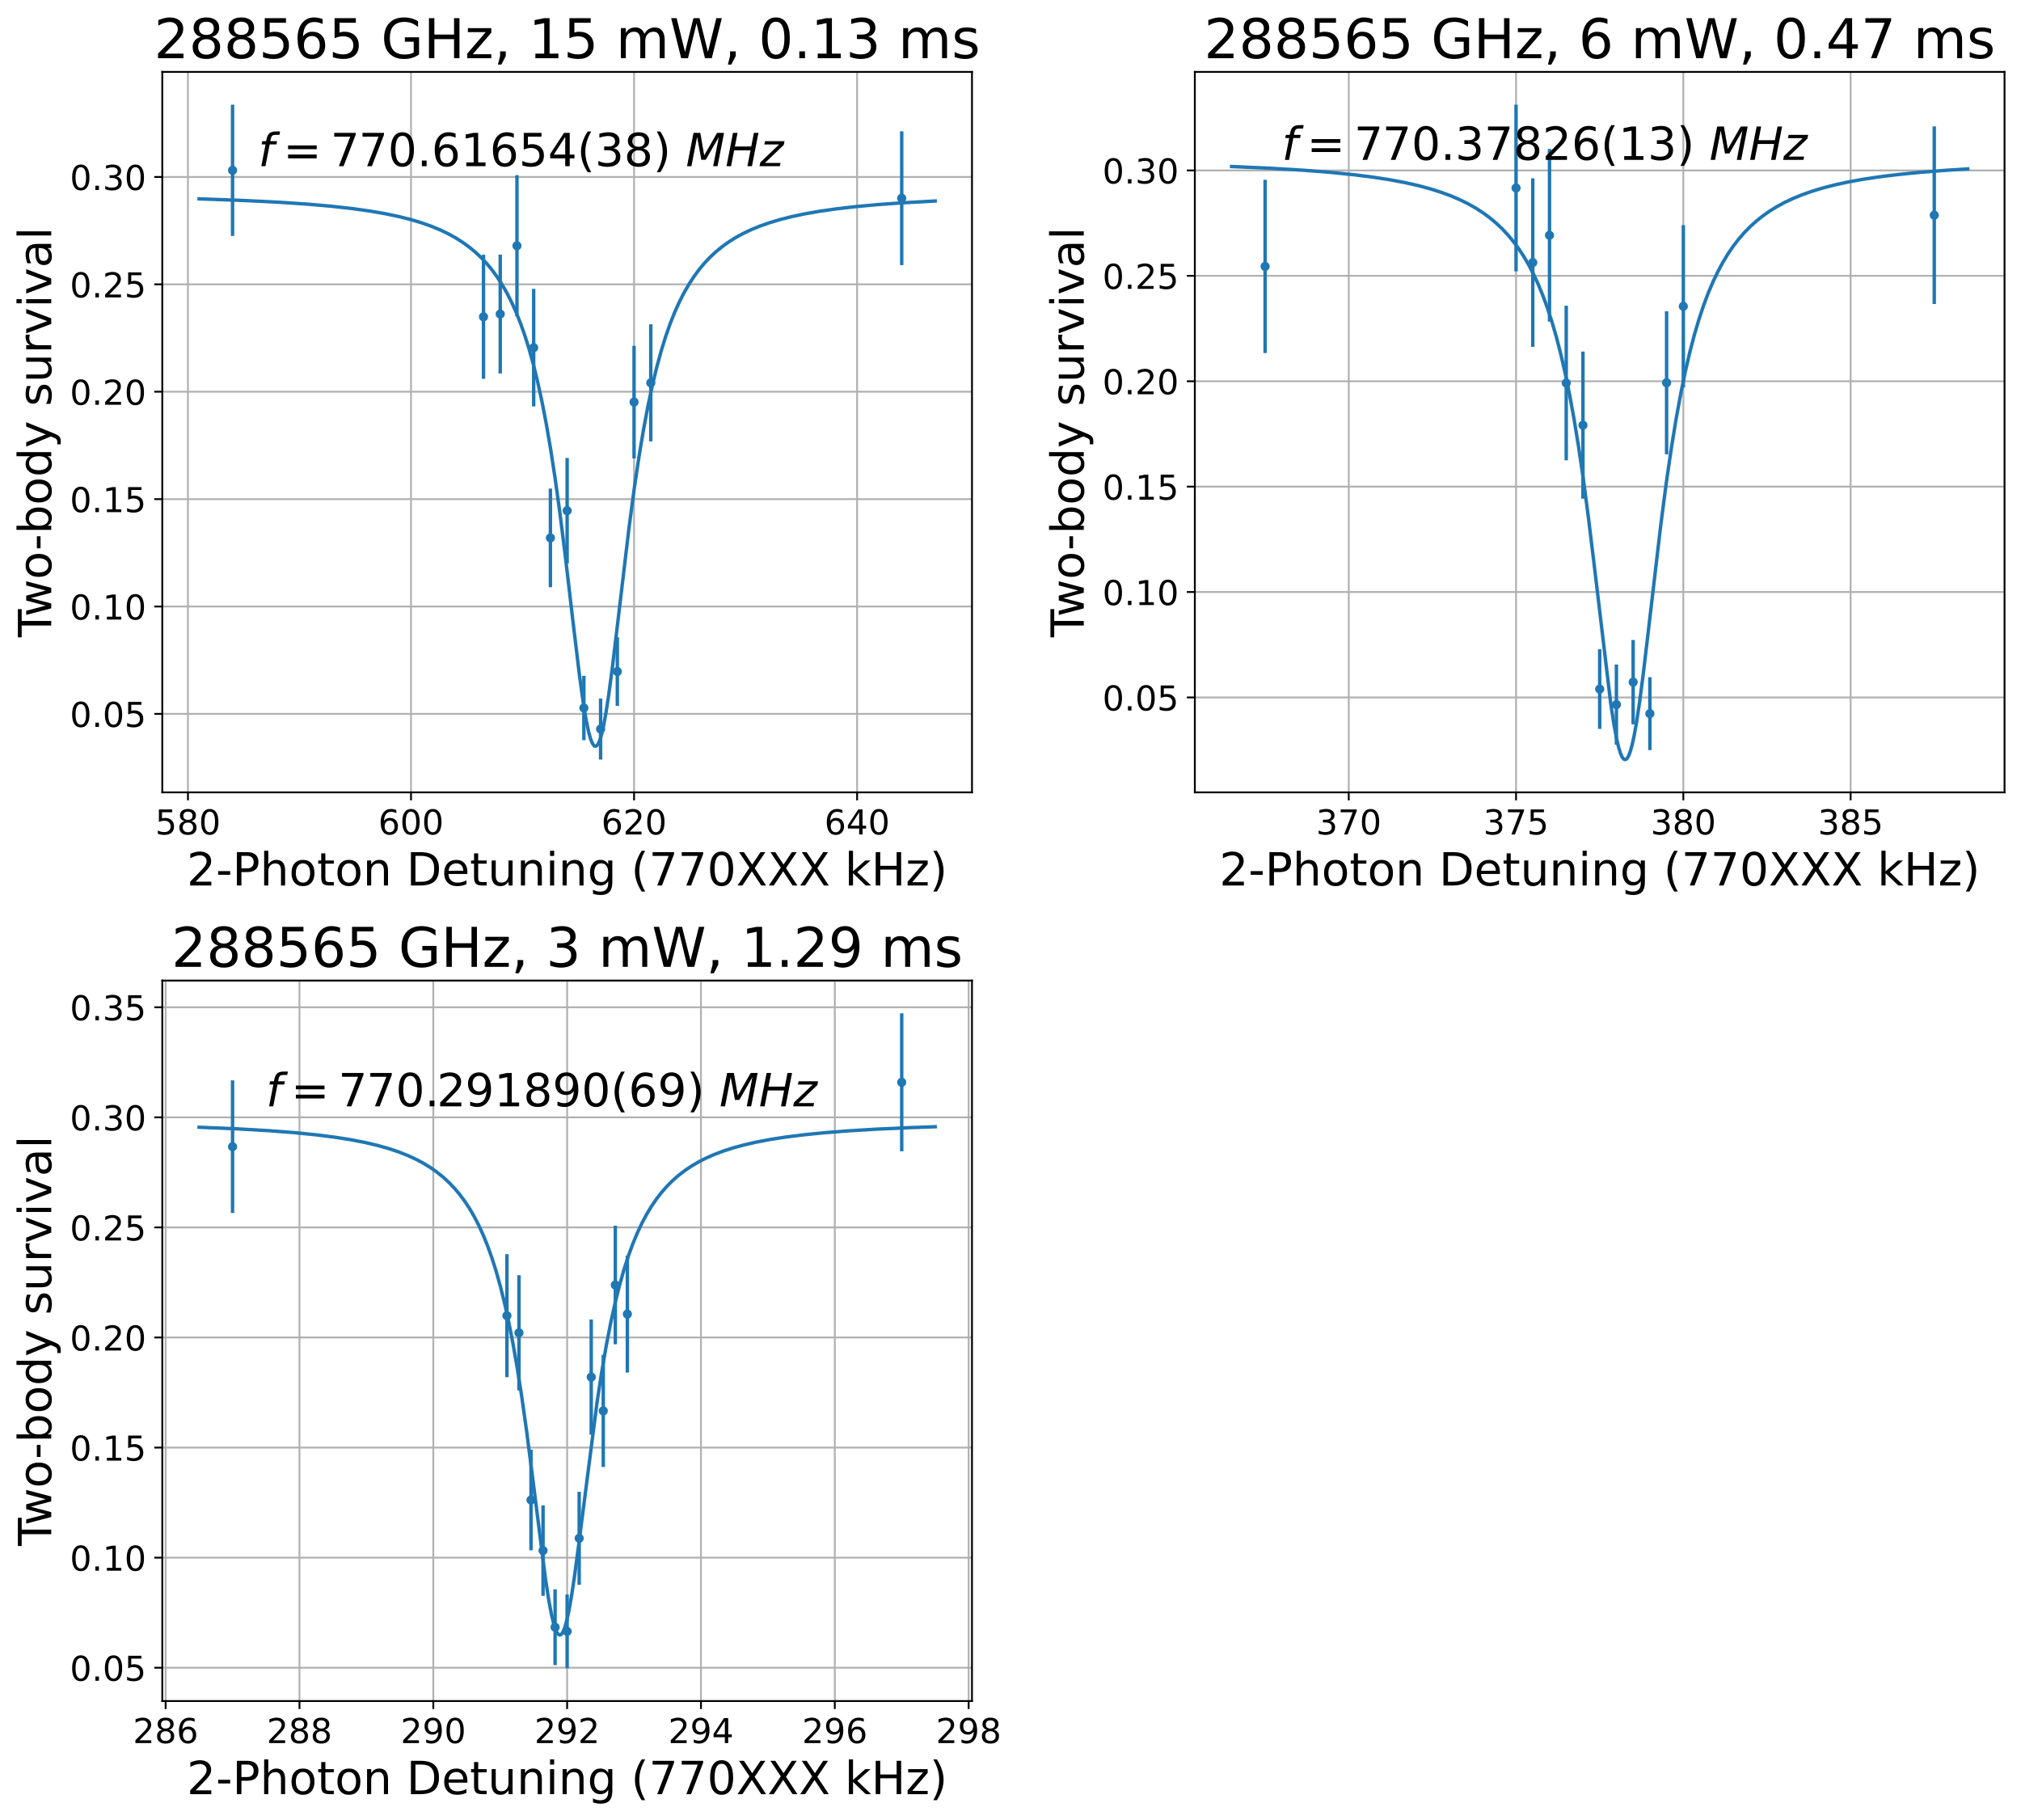 <?xml version="1.0" encoding="utf-8" standalone="no"?>
<!DOCTYPE svg PUBLIC "-//W3C//DTD SVG 1.1//EN"
  "http://www.w3.org/Graphics/SVG/1.1/DTD/svg11.dtd">
<!-- Created with matplotlib (https://matplotlib.org/) -->
<svg height="795.63pt" version="1.1" viewBox="0 0 883.571 795.63" width="883.571pt" xmlns="http://www.w3.org/2000/svg" xmlns:xlink="http://www.w3.org/1999/xlink">
 <defs>
  <style type="text/css">
*{stroke-linecap:butt;stroke-linejoin:round;}
  </style>
 </defs>
 <g id="figure_1">
  <g id="patch_1">
   <path d="M 0 795.63 
L 883.571 795.63 
L 883.571 0 
L 0 0 
z
" style="fill:none;"/>
  </g>
  <g id="axes_1">
   <g id="patch_2">
    <path d="M 70.955 346.356 
L 424.946 346.356 
L 424.946 31.436 
L 70.955 31.436 
z
" style="fill:none;"/>
   </g>
   <g id="matplotlib.axis_1">
    <g id="xtick_1">
     <g id="line2d_1">
      <path clip-path="url(#pba5a542488)" d="M 82.169 346.356 
L 82.169 31.436 
" style="fill:none;stroke:#b0b0b0;stroke-linecap:square;stroke-width:0.8;"/>
     </g>
     <g id="line2d_2">
      <defs>
       <path d="M 0 0 
L 0 3.5 
" id="m005f0a59be" style="stroke:#000000;stroke-width:0.8;"/>
      </defs>
      <g>
       <use style="stroke:#000000;stroke-width:0.8;" x="82.169" xlink:href="#m005f0a59be" y="346.356"/>
      </g>
     </g>
     <g id="text_1">
      <!-- 580 -->
      <defs>
       <path d="M 10.797 72.906 
L 49.516 72.906 
L 49.516 64.594 
L 19.828 64.594 
L 19.828 46.734 
Q 21.969 47.469 24.109 47.828 
Q 26.266 48.188 28.422 48.188 
Q 40.625 48.188 47.75 41.5 
Q 54.891 34.812 54.891 23.391 
Q 54.891 11.625 47.562 5.094 
Q 40.234 -1.422 26.906 -1.422 
Q 22.312 -1.422 17.547 -0.641 
Q 12.797 0.141 7.719 1.703 
L 7.719 11.625 
Q 12.109 9.234 16.797 8.062 
Q 21.484 6.891 26.703 6.891 
Q 35.156 6.891 40.078 11.328 
Q 45.016 15.766 45.016 23.391 
Q 45.016 31 40.078 35.438 
Q 35.156 39.891 26.703 39.891 
Q 22.75 39.891 18.812 39.016 
Q 14.891 38.141 10.797 36.281 
z
" id="DejaVuSans-53"/>
       <path d="M 31.781 34.625 
Q 24.75 34.625 20.719 30.859 
Q 16.703 27.094 16.703 20.516 
Q 16.703 13.922 20.719 10.156 
Q 24.75 6.391 31.781 6.391 
Q 38.812 6.391 42.859 10.172 
Q 46.922 13.969 46.922 20.516 
Q 46.922 27.094 42.891 30.859 
Q 38.875 34.625 31.781 34.625 
z
M 21.922 38.812 
Q 15.578 40.375 12.031 44.719 
Q 8.5 49.078 8.5 55.328 
Q 8.5 64.062 14.719 69.141 
Q 20.953 74.219 31.781 74.219 
Q 42.672 74.219 48.875 69.141 
Q 55.078 64.062 55.078 55.328 
Q 55.078 49.078 51.531 44.719 
Q 48 40.375 41.703 38.812 
Q 48.828 37.156 52.797 32.312 
Q 56.781 27.484 56.781 20.516 
Q 56.781 9.906 50.312 4.234 
Q 43.844 -1.422 31.781 -1.422 
Q 19.734 -1.422 13.25 4.234 
Q 6.781 9.906 6.781 20.516 
Q 6.781 27.484 10.781 32.312 
Q 14.797 37.156 21.922 38.812 
z
M 18.312 54.391 
Q 18.312 48.734 21.844 45.562 
Q 25.391 42.391 31.781 42.391 
Q 38.141 42.391 41.719 45.562 
Q 45.312 48.734 45.312 54.391 
Q 45.312 60.062 41.719 63.234 
Q 38.141 66.406 31.781 66.406 
Q 25.391 66.406 21.844 63.234 
Q 18.312 60.062 18.312 54.391 
z
" id="DejaVuSans-56"/>
       <path d="M 31.781 66.406 
Q 24.172 66.406 20.328 58.906 
Q 16.5 51.422 16.5 36.375 
Q 16.5 21.391 20.328 13.891 
Q 24.172 6.391 31.781 6.391 
Q 39.453 6.391 43.281 13.891 
Q 47.125 21.391 47.125 36.375 
Q 47.125 51.422 43.281 58.906 
Q 39.453 66.406 31.781 66.406 
z
M 31.781 74.219 
Q 44.047 74.219 50.516 64.516 
Q 56.984 54.828 56.984 36.375 
Q 56.984 17.969 50.516 8.266 
Q 44.047 -1.422 31.781 -1.422 
Q 19.531 -1.422 13.062 8.266 
Q 6.594 17.969 6.594 36.375 
Q 6.594 54.828 13.062 64.516 
Q 19.531 74.219 31.781 74.219 
z
" id="DejaVuSans-48"/>
      </defs>
      <g transform="translate(67.854 364.754)scale(0.15 -0.15)">
       <use xlink:href="#DejaVuSans-53"/>
       <use x="63.623" xlink:href="#DejaVuSans-56"/>
       <use x="127.246" xlink:href="#DejaVuSans-48"/>
      </g>
     </g>
    </g>
    <g id="xtick_2">
     <g id="line2d_3">
      <path clip-path="url(#pba5a542488)" d="M 179.687 346.356 
L 179.687 31.436 
" style="fill:none;stroke:#b0b0b0;stroke-linecap:square;stroke-width:0.8;"/>
     </g>
     <g id="line2d_4">
      <g>
       <use style="stroke:#000000;stroke-width:0.8;" x="179.687" xlink:href="#m005f0a59be" y="346.356"/>
      </g>
     </g>
     <g id="text_2">
      <!-- 600 -->
      <defs>
       <path d="M 33.016 40.375 
Q 26.375 40.375 22.484 35.828 
Q 18.609 31.297 18.609 23.391 
Q 18.609 15.531 22.484 10.953 
Q 26.375 6.391 33.016 6.391 
Q 39.656 6.391 43.531 10.953 
Q 47.406 15.531 47.406 23.391 
Q 47.406 31.297 43.531 35.828 
Q 39.656 40.375 33.016 40.375 
z
M 52.594 71.297 
L 52.594 62.312 
Q 48.875 64.062 45.094 64.984 
Q 41.312 65.922 37.594 65.922 
Q 27.828 65.922 22.672 59.328 
Q 17.531 52.734 16.797 39.406 
Q 19.672 43.656 24.016 45.922 
Q 28.375 48.188 33.594 48.188 
Q 44.578 48.188 50.953 41.516 
Q 57.328 34.859 57.328 23.391 
Q 57.328 12.156 50.688 5.359 
Q 44.047 -1.422 33.016 -1.422 
Q 20.359 -1.422 13.672 8.266 
Q 6.984 17.969 6.984 36.375 
Q 6.984 53.656 15.188 63.938 
Q 23.391 74.219 37.203 74.219 
Q 40.922 74.219 44.703 73.484 
Q 48.484 72.75 52.594 71.297 
z
" id="DejaVuSans-54"/>
      </defs>
      <g transform="translate(165.372 364.754)scale(0.15 -0.15)">
       <use xlink:href="#DejaVuSans-54"/>
       <use x="63.623" xlink:href="#DejaVuSans-48"/>
       <use x="127.246" xlink:href="#DejaVuSans-48"/>
      </g>
     </g>
    </g>
    <g id="xtick_3">
     <g id="line2d_5">
      <path clip-path="url(#pba5a542488)" d="M 277.206 346.356 
L 277.206 31.436 
" style="fill:none;stroke:#b0b0b0;stroke-linecap:square;stroke-width:0.8;"/>
     </g>
     <g id="line2d_6">
      <g>
       <use style="stroke:#000000;stroke-width:0.8;" x="277.206" xlink:href="#m005f0a59be" y="346.356"/>
      </g>
     </g>
     <g id="text_3">
      <!-- 620 -->
      <defs>
       <path d="M 19.188 8.297 
L 53.609 8.297 
L 53.609 0 
L 7.328 0 
L 7.328 8.297 
Q 12.938 14.109 22.625 23.891 
Q 32.328 33.688 34.812 36.531 
Q 39.547 41.844 41.422 45.531 
Q 43.312 49.219 43.312 52.781 
Q 43.312 58.594 39.234 62.25 
Q 35.156 65.922 28.609 65.922 
Q 23.969 65.922 18.812 64.312 
Q 13.672 62.703 7.812 59.422 
L 7.812 69.391 
Q 13.766 71.781 18.938 73 
Q 24.125 74.219 28.422 74.219 
Q 39.75 74.219 46.484 68.547 
Q 53.219 62.891 53.219 53.422 
Q 53.219 48.922 51.531 44.891 
Q 49.859 40.875 45.406 35.406 
Q 44.188 33.984 37.641 27.219 
Q 31.109 20.453 19.188 8.297 
z
" id="DejaVuSans-50"/>
      </defs>
      <g transform="translate(262.89 364.754)scale(0.15 -0.15)">
       <use xlink:href="#DejaVuSans-54"/>
       <use x="63.623" xlink:href="#DejaVuSans-50"/>
       <use x="127.246" xlink:href="#DejaVuSans-48"/>
      </g>
     </g>
    </g>
    <g id="xtick_4">
     <g id="line2d_7">
      <path clip-path="url(#pba5a542488)" d="M 374.724 346.356 
L 374.724 31.436 
" style="fill:none;stroke:#b0b0b0;stroke-linecap:square;stroke-width:0.8;"/>
     </g>
     <g id="line2d_8">
      <g>
       <use style="stroke:#000000;stroke-width:0.8;" x="374.724" xlink:href="#m005f0a59be" y="346.356"/>
      </g>
     </g>
     <g id="text_4">
      <!-- 640 -->
      <defs>
       <path d="M 37.797 64.312 
L 12.891 25.391 
L 37.797 25.391 
z
M 35.203 72.906 
L 47.609 72.906 
L 47.609 25.391 
L 58.016 25.391 
L 58.016 17.188 
L 47.609 17.188 
L 47.609 0 
L 37.797 0 
L 37.797 17.188 
L 4.891 17.188 
L 4.891 26.703 
z
" id="DejaVuSans-52"/>
      </defs>
      <g transform="translate(360.408 364.754)scale(0.15 -0.15)">
       <use xlink:href="#DejaVuSans-54"/>
       <use x="63.623" xlink:href="#DejaVuSans-52"/>
       <use x="127.246" xlink:href="#DejaVuSans-48"/>
      </g>
     </g>
    </g>
    <g id="text_5">
     <!-- 2-Photon Detuning (770XXX kHz) -->
     <defs>
      <path d="M 4.891 31.391 
L 31.203 31.391 
L 31.203 23.391 
L 4.891 23.391 
z
" id="DejaVuSans-45"/>
      <path d="M 19.672 64.797 
L 19.672 37.406 
L 32.078 37.406 
Q 38.969 37.406 42.719 40.969 
Q 46.484 44.531 46.484 51.125 
Q 46.484 57.672 42.719 61.234 
Q 38.969 64.797 32.078 64.797 
z
M 9.812 72.906 
L 32.078 72.906 
Q 44.344 72.906 50.609 67.359 
Q 56.891 61.812 56.891 51.125 
Q 56.891 40.328 50.609 34.812 
Q 44.344 29.297 32.078 29.297 
L 19.672 29.297 
L 19.672 0 
L 9.812 0 
z
" id="DejaVuSans-80"/>
      <path d="M 54.891 33.016 
L 54.891 0 
L 45.906 0 
L 45.906 32.719 
Q 45.906 40.484 42.875 44.328 
Q 39.844 48.188 33.797 48.188 
Q 26.516 48.188 22.312 43.547 
Q 18.109 38.922 18.109 30.906 
L 18.109 0 
L 9.078 0 
L 9.078 75.984 
L 18.109 75.984 
L 18.109 46.188 
Q 21.344 51.125 25.703 53.562 
Q 30.078 56 35.797 56 
Q 45.219 56 50.047 50.172 
Q 54.891 44.344 54.891 33.016 
z
" id="DejaVuSans-104"/>
      <path d="M 30.609 48.391 
Q 23.391 48.391 19.188 42.75 
Q 14.984 37.109 14.984 27.297 
Q 14.984 17.484 19.156 11.844 
Q 23.344 6.203 30.609 6.203 
Q 37.797 6.203 41.984 11.859 
Q 46.188 17.531 46.188 27.297 
Q 46.188 37.016 41.984 42.703 
Q 37.797 48.391 30.609 48.391 
z
M 30.609 56 
Q 42.328 56 49.016 48.375 
Q 55.719 40.766 55.719 27.297 
Q 55.719 13.875 49.016 6.219 
Q 42.328 -1.422 30.609 -1.422 
Q 18.844 -1.422 12.172 6.219 
Q 5.516 13.875 5.516 27.297 
Q 5.516 40.766 12.172 48.375 
Q 18.844 56 30.609 56 
z
" id="DejaVuSans-111"/>
      <path d="M 18.312 70.219 
L 18.312 54.688 
L 36.812 54.688 
L 36.812 47.703 
L 18.312 47.703 
L 18.312 18.016 
Q 18.312 11.328 20.141 9.422 
Q 21.969 7.516 27.594 7.516 
L 36.812 7.516 
L 36.812 0 
L 27.594 0 
Q 17.188 0 13.234 3.875 
Q 9.281 7.766 9.281 18.016 
L 9.281 47.703 
L 2.688 47.703 
L 2.688 54.688 
L 9.281 54.688 
L 9.281 70.219 
z
" id="DejaVuSans-116"/>
      <path d="M 54.891 33.016 
L 54.891 0 
L 45.906 0 
L 45.906 32.719 
Q 45.906 40.484 42.875 44.328 
Q 39.844 48.188 33.797 48.188 
Q 26.516 48.188 22.312 43.547 
Q 18.109 38.922 18.109 30.906 
L 18.109 0 
L 9.078 0 
L 9.078 54.688 
L 18.109 54.688 
L 18.109 46.188 
Q 21.344 51.125 25.703 53.562 
Q 30.078 56 35.797 56 
Q 45.219 56 50.047 50.172 
Q 54.891 44.344 54.891 33.016 
z
" id="DejaVuSans-110"/>
      <path id="DejaVuSans-32"/>
      <path d="M 19.672 64.797 
L 19.672 8.109 
L 31.594 8.109 
Q 46.688 8.109 53.688 14.938 
Q 60.688 21.781 60.688 36.531 
Q 60.688 51.172 53.688 57.984 
Q 46.688 64.797 31.594 64.797 
z
M 9.812 72.906 
L 30.078 72.906 
Q 51.266 72.906 61.172 64.094 
Q 71.094 55.281 71.094 36.531 
Q 71.094 17.672 61.125 8.828 
Q 51.172 0 30.078 0 
L 9.812 0 
z
" id="DejaVuSans-68"/>
      <path d="M 56.203 29.594 
L 56.203 25.203 
L 14.891 25.203 
Q 15.484 15.922 20.484 11.062 
Q 25.484 6.203 34.422 6.203 
Q 39.594 6.203 44.453 7.469 
Q 49.312 8.734 54.109 11.281 
L 54.109 2.781 
Q 49.266 0.734 44.188 -0.344 
Q 39.109 -1.422 33.891 -1.422 
Q 20.797 -1.422 13.156 6.188 
Q 5.516 13.812 5.516 26.812 
Q 5.516 40.234 12.766 48.109 
Q 20.016 56 32.328 56 
Q 43.359 56 49.781 48.891 
Q 56.203 41.797 56.203 29.594 
z
M 47.219 32.234 
Q 47.125 39.594 43.094 43.984 
Q 39.062 48.391 32.422 48.391 
Q 24.906 48.391 20.391 44.141 
Q 15.875 39.891 15.188 32.172 
z
" id="DejaVuSans-101"/>
      <path d="M 8.5 21.578 
L 8.5 54.688 
L 17.484 54.688 
L 17.484 21.922 
Q 17.484 14.156 20.5 10.266 
Q 23.531 6.391 29.594 6.391 
Q 36.859 6.391 41.078 11.031 
Q 45.312 15.672 45.312 23.688 
L 45.312 54.688 
L 54.297 54.688 
L 54.297 0 
L 45.312 0 
L 45.312 8.406 
Q 42.047 3.422 37.719 1 
Q 33.406 -1.422 27.688 -1.422 
Q 18.266 -1.422 13.375 4.438 
Q 8.5 10.297 8.5 21.578 
z
M 31.109 56 
z
" id="DejaVuSans-117"/>
      <path d="M 9.422 54.688 
L 18.406 54.688 
L 18.406 0 
L 9.422 0 
z
M 9.422 75.984 
L 18.406 75.984 
L 18.406 64.594 
L 9.422 64.594 
z
" id="DejaVuSans-105"/>
      <path d="M 45.406 27.984 
Q 45.406 37.75 41.375 43.109 
Q 37.359 48.484 30.078 48.484 
Q 22.859 48.484 18.828 43.109 
Q 14.797 37.75 14.797 27.984 
Q 14.797 18.266 18.828 12.891 
Q 22.859 7.516 30.078 7.516 
Q 37.359 7.516 41.375 12.891 
Q 45.406 18.266 45.406 27.984 
z
M 54.391 6.781 
Q 54.391 -7.172 48.188 -13.984 
Q 42 -20.797 29.203 -20.797 
Q 24.469 -20.797 20.266 -20.094 
Q 16.062 -19.391 12.109 -17.922 
L 12.109 -9.188 
Q 16.062 -11.328 19.922 -12.344 
Q 23.781 -13.375 27.781 -13.375 
Q 36.625 -13.375 41.016 -8.766 
Q 45.406 -4.156 45.406 5.172 
L 45.406 9.625 
Q 42.625 4.781 38.281 2.391 
Q 33.938 0 27.875 0 
Q 17.828 0 11.672 7.656 
Q 5.516 15.328 5.516 27.984 
Q 5.516 40.672 11.672 48.328 
Q 17.828 56 27.875 56 
Q 33.938 56 38.281 53.609 
Q 42.625 51.219 45.406 46.391 
L 45.406 54.688 
L 54.391 54.688 
z
" id="DejaVuSans-103"/>
      <path d="M 31 75.875 
Q 24.469 64.656 21.281 53.656 
Q 18.109 42.672 18.109 31.391 
Q 18.109 20.125 21.312 9.062 
Q 24.516 -2 31 -13.188 
L 23.188 -13.188 
Q 15.875 -1.703 12.234 9.375 
Q 8.594 20.453 8.594 31.391 
Q 8.594 42.281 12.203 53.312 
Q 15.828 64.359 23.188 75.875 
z
" id="DejaVuSans-40"/>
      <path d="M 8.203 72.906 
L 55.078 72.906 
L 55.078 68.703 
L 28.609 0 
L 18.312 0 
L 43.219 64.594 
L 8.203 64.594 
z
" id="DejaVuSans-55"/>
      <path d="M 6.297 72.906 
L 16.891 72.906 
L 35.016 45.797 
L 53.219 72.906 
L 63.812 72.906 
L 40.375 37.891 
L 65.375 0 
L 54.781 0 
L 34.281 31 
L 13.625 0 
L 2.984 0 
L 29 38.922 
z
" id="DejaVuSans-88"/>
      <path d="M 9.078 75.984 
L 18.109 75.984 
L 18.109 31.109 
L 44.922 54.688 
L 56.391 54.688 
L 27.391 29.109 
L 57.625 0 
L 45.906 0 
L 18.109 26.703 
L 18.109 0 
L 9.078 0 
z
" id="DejaVuSans-107"/>
      <path d="M 9.812 72.906 
L 19.672 72.906 
L 19.672 43.016 
L 55.516 43.016 
L 55.516 72.906 
L 65.375 72.906 
L 65.375 0 
L 55.516 0 
L 55.516 34.719 
L 19.672 34.719 
L 19.672 0 
L 9.812 0 
z
" id="DejaVuSans-72"/>
      <path d="M 5.516 54.688 
L 48.188 54.688 
L 48.188 46.484 
L 14.406 7.172 
L 48.188 7.172 
L 48.188 0 
L 4.297 0 
L 4.297 8.203 
L 38.094 47.516 
L 5.516 47.516 
z
" id="DejaVuSans-122"/>
      <path d="M 8.016 75.875 
L 15.828 75.875 
Q 23.141 64.359 26.781 53.312 
Q 30.422 42.281 30.422 31.391 
Q 30.422 20.453 26.781 9.375 
Q 23.141 -1.703 15.828 -13.188 
L 8.016 -13.188 
Q 14.5 -2 17.703 9.062 
Q 20.906 20.125 20.906 31.391 
Q 20.906 42.672 17.703 53.656 
Q 14.5 64.656 8.016 75.875 
z
" id="DejaVuSans-41"/>
     </defs>
     <g transform="translate(81.67 387.07)scale(0.2 -0.2)">
      <use xlink:href="#DejaVuSans-50"/>
      <use x="63.623" xlink:href="#DejaVuSans-45"/>
      <use x="99.707" xlink:href="#DejaVuSans-80"/>
      <use x="160.01" xlink:href="#DejaVuSans-104"/>
      <use x="223.389" xlink:href="#DejaVuSans-111"/>
      <use x="284.57" xlink:href="#DejaVuSans-116"/>
      <use x="323.779" xlink:href="#DejaVuSans-111"/>
      <use x="384.961" xlink:href="#DejaVuSans-110"/>
      <use x="448.34" xlink:href="#DejaVuSans-32"/>
      <use x="480.127" xlink:href="#DejaVuSans-68"/>
      <use x="557.129" xlink:href="#DejaVuSans-101"/>
      <use x="618.652" xlink:href="#DejaVuSans-116"/>
      <use x="657.861" xlink:href="#DejaVuSans-117"/>
      <use x="721.24" xlink:href="#DejaVuSans-110"/>
      <use x="784.619" xlink:href="#DejaVuSans-105"/>
      <use x="812.402" xlink:href="#DejaVuSans-110"/>
      <use x="875.781" xlink:href="#DejaVuSans-103"/>
      <use x="939.258" xlink:href="#DejaVuSans-32"/>
      <use x="971.045" xlink:href="#DejaVuSans-40"/>
      <use x="1010.059" xlink:href="#DejaVuSans-55"/>
      <use x="1073.682" xlink:href="#DejaVuSans-55"/>
      <use x="1137.305" xlink:href="#DejaVuSans-48"/>
      <use x="1200.928" xlink:href="#DejaVuSans-88"/>
      <use x="1269.434" xlink:href="#DejaVuSans-88"/>
      <use x="1337.939" xlink:href="#DejaVuSans-88"/>
      <use x="1406.445" xlink:href="#DejaVuSans-32"/>
      <use x="1438.232" xlink:href="#DejaVuSans-107"/>
      <use x="1496.143" xlink:href="#DejaVuSans-72"/>
      <use x="1571.338" xlink:href="#DejaVuSans-122"/>
      <use x="1623.828" xlink:href="#DejaVuSans-41"/>
     </g>
    </g>
   </g>
   <g id="matplotlib.axis_2">
    <g id="ytick_1">
     <g id="line2d_9">
      <path clip-path="url(#pba5a542488)" d="M 70.955 312.055 
L 424.946 312.055 
" style="fill:none;stroke:#b0b0b0;stroke-linecap:square;stroke-width:0.8;"/>
     </g>
     <g id="line2d_10">
      <defs>
       <path d="M 0 0 
L -3.5 0 
" id="mc3ce260a5b" style="stroke:#000000;stroke-width:0.8;"/>
      </defs>
      <g>
       <use style="stroke:#000000;stroke-width:0.8;" x="70.955" xlink:href="#mc3ce260a5b" y="312.055"/>
      </g>
     </g>
     <g id="text_6">
      <!-- 0.05 -->
      <defs>
       <path d="M 10.688 12.406 
L 21 12.406 
L 21 0 
L 10.688 0 
z
" id="DejaVuSans-46"/>
      </defs>
      <g transform="translate(30.556 317.754)scale(0.15 -0.15)">
       <use xlink:href="#DejaVuSans-48"/>
       <use x="63.623" xlink:href="#DejaVuSans-46"/>
       <use x="95.41" xlink:href="#DejaVuSans-48"/>
       <use x="159.033" xlink:href="#DejaVuSans-53"/>
      </g>
     </g>
    </g>
    <g id="ytick_2">
     <g id="line2d_11">
      <path clip-path="url(#pba5a542488)" d="M 70.955 265.114 
L 424.946 265.114 
" style="fill:none;stroke:#b0b0b0;stroke-linecap:square;stroke-width:0.8;"/>
     </g>
     <g id="line2d_12">
      <g>
       <use style="stroke:#000000;stroke-width:0.8;" x="70.955" xlink:href="#mc3ce260a5b" y="265.114"/>
      </g>
     </g>
     <g id="text_7">
      <!-- 0.10 -->
      <defs>
       <path d="M 12.406 8.297 
L 28.516 8.297 
L 28.516 63.922 
L 10.984 60.406 
L 10.984 69.391 
L 28.422 72.906 
L 38.281 72.906 
L 38.281 8.297 
L 54.391 8.297 
L 54.391 0 
L 12.406 0 
z
" id="DejaVuSans-49"/>
      </defs>
      <g transform="translate(30.556 270.813)scale(0.15 -0.15)">
       <use xlink:href="#DejaVuSans-48"/>
       <use x="63.623" xlink:href="#DejaVuSans-46"/>
       <use x="95.41" xlink:href="#DejaVuSans-49"/>
       <use x="159.033" xlink:href="#DejaVuSans-48"/>
      </g>
     </g>
    </g>
    <g id="ytick_3">
     <g id="line2d_13">
      <path clip-path="url(#pba5a542488)" d="M 70.955 218.173 
L 424.946 218.173 
" style="fill:none;stroke:#b0b0b0;stroke-linecap:square;stroke-width:0.8;"/>
     </g>
     <g id="line2d_14">
      <g>
       <use style="stroke:#000000;stroke-width:0.8;" x="70.955" xlink:href="#mc3ce260a5b" y="218.173"/>
      </g>
     </g>
     <g id="text_8">
      <!-- 0.15 -->
      <g transform="translate(30.556 223.871)scale(0.15 -0.15)">
       <use xlink:href="#DejaVuSans-48"/>
       <use x="63.623" xlink:href="#DejaVuSans-46"/>
       <use x="95.41" xlink:href="#DejaVuSans-49"/>
       <use x="159.033" xlink:href="#DejaVuSans-53"/>
      </g>
     </g>
    </g>
    <g id="ytick_4">
     <g id="line2d_15">
      <path clip-path="url(#pba5a542488)" d="M 70.955 171.231 
L 424.946 171.231 
" style="fill:none;stroke:#b0b0b0;stroke-linecap:square;stroke-width:0.8;"/>
     </g>
     <g id="line2d_16">
      <g>
       <use style="stroke:#000000;stroke-width:0.8;" x="70.955" xlink:href="#mc3ce260a5b" y="171.231"/>
      </g>
     </g>
     <g id="text_9">
      <!-- 0.20 -->
      <g transform="translate(30.556 176.93)scale(0.15 -0.15)">
       <use xlink:href="#DejaVuSans-48"/>
       <use x="63.623" xlink:href="#DejaVuSans-46"/>
       <use x="95.41" xlink:href="#DejaVuSans-50"/>
       <use x="159.033" xlink:href="#DejaVuSans-48"/>
      </g>
     </g>
    </g>
    <g id="ytick_5">
     <g id="line2d_17">
      <path clip-path="url(#pba5a542488)" d="M 70.955 124.29 
L 424.946 124.29 
" style="fill:none;stroke:#b0b0b0;stroke-linecap:square;stroke-width:0.8;"/>
     </g>
     <g id="line2d_18">
      <g>
       <use style="stroke:#000000;stroke-width:0.8;" x="70.955" xlink:href="#mc3ce260a5b" y="124.29"/>
      </g>
     </g>
     <g id="text_10">
      <!-- 0.25 -->
      <g transform="translate(30.556 129.989)scale(0.15 -0.15)">
       <use xlink:href="#DejaVuSans-48"/>
       <use x="63.623" xlink:href="#DejaVuSans-46"/>
       <use x="95.41" xlink:href="#DejaVuSans-50"/>
       <use x="159.033" xlink:href="#DejaVuSans-53"/>
      </g>
     </g>
    </g>
    <g id="ytick_6">
     <g id="line2d_19">
      <path clip-path="url(#pba5a542488)" d="M 70.955 77.349 
L 424.946 77.349 
" style="fill:none;stroke:#b0b0b0;stroke-linecap:square;stroke-width:0.8;"/>
     </g>
     <g id="line2d_20">
      <g>
       <use style="stroke:#000000;stroke-width:0.8;" x="70.955" xlink:href="#mc3ce260a5b" y="77.349"/>
      </g>
     </g>
     <g id="text_11">
      <!-- 0.30 -->
      <defs>
       <path d="M 40.578 39.312 
Q 47.656 37.797 51.625 33 
Q 55.609 28.219 55.609 21.188 
Q 55.609 10.406 48.188 4.484 
Q 40.766 -1.422 27.094 -1.422 
Q 22.516 -1.422 17.656 -0.516 
Q 12.797 0.391 7.625 2.203 
L 7.625 11.719 
Q 11.719 9.328 16.594 8.109 
Q 21.484 6.891 26.812 6.891 
Q 36.078 6.891 40.938 10.547 
Q 45.797 14.203 45.797 21.188 
Q 45.797 27.641 41.281 31.266 
Q 36.766 34.906 28.719 34.906 
L 20.219 34.906 
L 20.219 43.016 
L 29.109 43.016 
Q 36.375 43.016 40.234 45.922 
Q 44.094 48.828 44.094 54.297 
Q 44.094 59.906 40.109 62.906 
Q 36.141 65.922 28.719 65.922 
Q 24.656 65.922 20.016 65.031 
Q 15.375 64.156 9.812 62.312 
L 9.812 71.094 
Q 15.438 72.656 20.344 73.438 
Q 25.25 74.219 29.594 74.219 
Q 40.828 74.219 47.359 69.109 
Q 53.906 64.016 53.906 55.328 
Q 53.906 49.266 50.438 45.094 
Q 46.969 40.922 40.578 39.312 
z
" id="DejaVuSans-51"/>
      </defs>
      <g transform="translate(30.556 83.048)scale(0.15 -0.15)">
       <use xlink:href="#DejaVuSans-48"/>
       <use x="63.623" xlink:href="#DejaVuSans-46"/>
       <use x="95.41" xlink:href="#DejaVuSans-51"/>
       <use x="159.033" xlink:href="#DejaVuSans-48"/>
      </g>
     </g>
    </g>
    <g id="text_12">
     <!-- Two-body survival -->
     <defs>
      <path d="M -0.297 72.906 
L 61.375 72.906 
L 61.375 64.594 
L 35.5 64.594 
L 35.5 0 
L 25.594 0 
L 25.594 64.594 
L -0.297 64.594 
z
" id="DejaVuSans-84"/>
      <path d="M 4.203 54.688 
L 13.188 54.688 
L 24.422 12.016 
L 35.594 54.688 
L 46.188 54.688 
L 57.422 12.016 
L 68.609 54.688 
L 77.594 54.688 
L 63.281 0 
L 52.688 0 
L 40.922 44.828 
L 29.109 0 
L 18.5 0 
z
" id="DejaVuSans-119"/>
      <path d="M 48.688 27.297 
Q 48.688 37.203 44.609 42.844 
Q 40.531 48.484 33.406 48.484 
Q 26.266 48.484 22.188 42.844 
Q 18.109 37.203 18.109 27.297 
Q 18.109 17.391 22.188 11.75 
Q 26.266 6.109 33.406 6.109 
Q 40.531 6.109 44.609 11.75 
Q 48.688 17.391 48.688 27.297 
z
M 18.109 46.391 
Q 20.953 51.266 25.266 53.625 
Q 29.594 56 35.594 56 
Q 45.562 56 51.781 48.094 
Q 58.016 40.188 58.016 27.297 
Q 58.016 14.406 51.781 6.484 
Q 45.562 -1.422 35.594 -1.422 
Q 29.594 -1.422 25.266 0.953 
Q 20.953 3.328 18.109 8.203 
L 18.109 0 
L 9.078 0 
L 9.078 75.984 
L 18.109 75.984 
z
" id="DejaVuSans-98"/>
      <path d="M 45.406 46.391 
L 45.406 75.984 
L 54.391 75.984 
L 54.391 0 
L 45.406 0 
L 45.406 8.203 
Q 42.578 3.328 38.25 0.953 
Q 33.938 -1.422 27.875 -1.422 
Q 17.969 -1.422 11.734 6.484 
Q 5.516 14.406 5.516 27.297 
Q 5.516 40.188 11.734 48.094 
Q 17.969 56 27.875 56 
Q 33.938 56 38.25 53.625 
Q 42.578 51.266 45.406 46.391 
z
M 14.797 27.297 
Q 14.797 17.391 18.875 11.75 
Q 22.953 6.109 30.078 6.109 
Q 37.203 6.109 41.297 11.75 
Q 45.406 17.391 45.406 27.297 
Q 45.406 37.203 41.297 42.844 
Q 37.203 48.484 30.078 48.484 
Q 22.953 48.484 18.875 42.844 
Q 14.797 37.203 14.797 27.297 
z
" id="DejaVuSans-100"/>
      <path d="M 32.172 -5.078 
Q 28.375 -14.844 24.75 -17.812 
Q 21.141 -20.797 15.094 -20.797 
L 7.906 -20.797 
L 7.906 -13.281 
L 13.188 -13.281 
Q 16.891 -13.281 18.938 -11.516 
Q 21 -9.766 23.484 -3.219 
L 25.094 0.875 
L 2.984 54.688 
L 12.5 54.688 
L 29.594 11.922 
L 46.688 54.688 
L 56.203 54.688 
z
" id="DejaVuSans-121"/>
      <path d="M 44.281 53.078 
L 44.281 44.578 
Q 40.484 46.531 36.375 47.5 
Q 32.281 48.484 27.875 48.484 
Q 21.188 48.484 17.844 46.438 
Q 14.5 44.391 14.5 40.281 
Q 14.5 37.156 16.891 35.375 
Q 19.281 33.594 26.516 31.984 
L 29.594 31.297 
Q 39.156 29.25 43.188 25.516 
Q 47.219 21.781 47.219 15.094 
Q 47.219 7.469 41.188 3.016 
Q 35.156 -1.422 24.609 -1.422 
Q 20.219 -1.422 15.453 -0.562 
Q 10.688 0.297 5.422 2 
L 5.422 11.281 
Q 10.406 8.688 15.234 7.391 
Q 20.062 6.109 24.812 6.109 
Q 31.156 6.109 34.562 8.281 
Q 37.984 10.453 37.984 14.406 
Q 37.984 18.062 35.516 20.016 
Q 33.062 21.969 24.703 23.781 
L 21.578 24.516 
Q 13.234 26.266 9.516 29.906 
Q 5.812 33.547 5.812 39.891 
Q 5.812 47.609 11.281 51.797 
Q 16.75 56 26.812 56 
Q 31.781 56 36.172 55.266 
Q 40.578 54.547 44.281 53.078 
z
" id="DejaVuSans-115"/>
      <path d="M 41.109 46.297 
Q 39.594 47.172 37.812 47.578 
Q 36.031 48 33.891 48 
Q 26.266 48 22.188 43.047 
Q 18.109 38.094 18.109 28.812 
L 18.109 0 
L 9.078 0 
L 9.078 54.688 
L 18.109 54.688 
L 18.109 46.188 
Q 20.953 51.172 25.484 53.578 
Q 30.031 56 36.531 56 
Q 37.453 56 38.578 55.875 
Q 39.703 55.766 41.062 55.516 
z
" id="DejaVuSans-114"/>
      <path d="M 2.984 54.688 
L 12.5 54.688 
L 29.594 8.797 
L 46.688 54.688 
L 56.203 54.688 
L 35.688 0 
L 23.484 0 
z
" id="DejaVuSans-118"/>
      <path d="M 34.281 27.484 
Q 23.391 27.484 19.188 25 
Q 14.984 22.516 14.984 16.5 
Q 14.984 11.719 18.141 8.906 
Q 21.297 6.109 26.703 6.109 
Q 34.188 6.109 38.703 11.406 
Q 43.219 16.703 43.219 25.484 
L 43.219 27.484 
z
M 52.203 31.203 
L 52.203 0 
L 43.219 0 
L 43.219 8.297 
Q 40.141 3.328 35.547 0.953 
Q 30.953 -1.422 24.312 -1.422 
Q 15.922 -1.422 10.953 3.297 
Q 6 8.016 6 15.922 
Q 6 25.141 12.172 29.828 
Q 18.359 34.516 30.609 34.516 
L 43.219 34.516 
L 43.219 35.406 
Q 43.219 41.609 39.141 45 
Q 35.062 48.391 27.688 48.391 
Q 23 48.391 18.547 47.266 
Q 14.109 46.141 10.016 43.891 
L 10.016 52.203 
Q 14.938 54.109 19.578 55.047 
Q 24.219 56 28.609 56 
Q 40.484 56 46.344 49.844 
Q 52.203 43.703 52.203 31.203 
z
" id="DejaVuSans-97"/>
      <path d="M 9.422 75.984 
L 18.406 75.984 
L 18.406 0 
L 9.422 0 
z
" id="DejaVuSans-108"/>
     </defs>
     <g transform="translate(22.397 278.538)rotate(-90)scale(0.2 -0.2)">
      <use xlink:href="#DejaVuSans-84"/>
      <use x="44.584" xlink:href="#DejaVuSans-119"/>
      <use x="126.371" xlink:href="#DejaVuSans-111"/>
      <use x="189.428" xlink:href="#DejaVuSans-45"/>
      <use x="225.512" xlink:href="#DejaVuSans-98"/>
      <use x="288.988" xlink:href="#DejaVuSans-111"/>
      <use x="350.17" xlink:href="#DejaVuSans-100"/>
      <use x="413.646" xlink:href="#DejaVuSans-121"/>
      <use x="472.826" xlink:href="#DejaVuSans-32"/>
      <use x="504.613" xlink:href="#DejaVuSans-115"/>
      <use x="556.713" xlink:href="#DejaVuSans-117"/>
      <use x="620.092" xlink:href="#DejaVuSans-114"/>
      <use x="661.205" xlink:href="#DejaVuSans-118"/>
      <use x="720.385" xlink:href="#DejaVuSans-105"/>
      <use x="748.168" xlink:href="#DejaVuSans-118"/>
      <use x="807.348" xlink:href="#DejaVuSans-97"/>
      <use x="868.627" xlink:href="#DejaVuSans-108"/>
     </g>
    </g>
   </g>
   <g id="LineCollection_1">
    <path clip-path="url(#pba5a542488)" d="M 101.673 103.131 
L 101.673 45.751 
" style="fill:none;stroke:#1f77b4;stroke-width:1.5;"/>
    <path clip-path="url(#pba5a542488)" d="M 211.381 165.6 
L 211.381 111.363 
" style="fill:none;stroke:#1f77b4;stroke-width:1.5;"/>
    <path clip-path="url(#pba5a542488)" d="M 218.695 163.264 
L 218.695 111.284 
" style="fill:none;stroke:#1f77b4;stroke-width:1.5;"/>
    <path clip-path="url(#pba5a542488)" d="M 226.009 138.315 
L 226.009 76.55 
" style="fill:none;stroke:#1f77b4;stroke-width:1.5;"/>
    <path clip-path="url(#pba5a542488)" d="M 233.322 177.659 
L 233.322 126.267 
" style="fill:none;stroke:#1f77b4;stroke-width:1.5;"/>
    <path clip-path="url(#pba5a542488)" d="M 240.636 256.683 
L 240.636 213.565 
" style="fill:none;stroke:#1f77b4;stroke-width:1.5;"/>
    <path clip-path="url(#pba5a542488)" d="M 247.95 246.295 
L 247.95 200.175 
" style="fill:none;stroke:#1f77b4;stroke-width:1.5;"/>
    <path clip-path="url(#pba5a542488)" d="M 255.264 323.553 
L 255.264 295.389 
" style="fill:none;stroke:#1f77b4;stroke-width:1.5;"/>
    <path clip-path="url(#pba5a542488)" d="M 262.578 332.042 
L 262.578 305.345 
" style="fill:none;stroke:#1f77b4;stroke-width:1.5;"/>
    <path clip-path="url(#pba5a542488)" d="M 269.892 308.546 
L 269.892 278.535 
" style="fill:none;stroke:#1f77b4;stroke-width:1.5;"/>
    <path clip-path="url(#pba5a542488)" d="M 277.206 200.371 
L 277.206 151.151 
" style="fill:none;stroke:#1f77b4;stroke-width:1.5;"/>
    <path clip-path="url(#pba5a542488)" d="M 284.519 192.953 
L 284.519 141.758 
" style="fill:none;stroke:#1f77b4;stroke-width:1.5;"/>
    <path clip-path="url(#pba5a542488)" d="M 394.227 115.894 
L 394.227 57.402 
" style="fill:none;stroke:#1f77b4;stroke-width:1.5;"/>
   </g>
   <g id="line2d_21">
    <path clip-path="url(#pba5a542488)" d="M 87.045 86.931 
L 106.291 87.621 
L 121.708 88.389 
L 134.356 89.235 
L 144.912 90.157 
L 153.892 91.159 
L 161.616 92.239 
L 168.342 93.398 
L 174.264 94.639 
L 179.543 95.968 
L 184.274 97.384 
L 188.554 98.895 
L 192.448 100.504 
L 196.021 102.218 
L 199.304 104.037 
L 202.361 105.984 
L 205.226 108.071 
L 207.929 110.317 
L 210.472 112.72 
L 212.885 115.307 
L 215.203 118.118 
L 217.423 121.164 
L 219.58 124.505 
L 221.672 128.166 
L 223.699 132.171 
L 225.663 136.546 
L 227.594 141.397 
L 229.492 146.777 
L 231.359 152.74 
L 233.226 159.467 
L 235.06 166.92 
L 236.895 175.312 
L 238.762 184.92 
L 240.66 195.902 
L 242.624 208.613 
L 244.683 223.451 
L 247.001 241.822 
L 250.444 271.192 
L 253.373 295.469 
L 255.015 307.287 
L 256.27 314.817 
L 257.3 319.744 
L 258.169 322.888 
L 258.877 324.703 
L 259.488 325.704 
L 259.971 326.114 
L 260.389 326.194 
L 260.776 326.04 
L 261.194 325.629 
L 261.709 324.777 
L 262.32 323.28 
L 263.028 320.914 
L 263.865 317.297 
L 264.863 311.935 
L 266.086 304.038 
L 267.631 292.471 
L 269.884 273.714 
L 275.033 230.43 
L 277.318 213.34 
L 279.41 199.326 
L 281.406 187.433 
L 283.337 177.226 
L 285.268 168.196 
L 287.167 160.349 
L 289.098 153.301 
L 291.029 147.079 
L 292.992 141.492 
L 294.987 136.478 
L 297.015 131.977 
L 299.075 127.934 
L 301.199 124.247 
L 303.387 120.889 
L 305.64 117.834 
L 307.99 115.019 
L 310.436 112.434 
L 313.011 110.037 
L 315.714 107.825 
L 318.578 105.768 
L 321.636 103.849 
L 324.919 102.055 
L 328.459 100.377 
L 332.289 98.811 
L 336.473 97.344 
L 341.075 95.969 
L 346.16 94.684 
L 351.857 93.479 
L 358.262 92.356 
L 365.535 91.311 
L 373.871 90.344 
L 383.526 89.452 
L 394.887 88.633 
L 408.405 87.889 
L 408.855 87.867 
L 408.855 87.867 
" style="fill:none;stroke:#1f77b4;stroke-linecap:square;stroke-width:1.5;"/>
   </g>
   <g id="line2d_22">
    <defs>
     <path d="M 0 1.5 
C 0.398 1.5 0.779 1.342 1.061 1.061 
C 1.342 0.779 1.5 0.398 1.5 0 
C 1.5 -0.398 1.342 -0.779 1.061 -1.061 
C 0.779 -1.342 0.398 -1.5 0 -1.5 
C -0.398 -1.5 -0.779 -1.342 -1.061 -1.061 
C -1.342 -0.779 -1.5 -0.398 -1.5 0 
C -1.5 0.398 -1.342 0.779 -1.061 1.061 
C -0.779 1.342 -0.398 1.5 0 1.5 
z
" id="mb8bc26594a" style="stroke:#1f77b4;"/>
    </defs>
    <g clip-path="url(#pba5a542488)">
     <use style="fill:#1f77b4;stroke:#1f77b4;" x="101.673" xlink:href="#mb8bc26594a" y="74.441"/>
     <use style="fill:#1f77b4;stroke:#1f77b4;" x="211.381" xlink:href="#mb8bc26594a" y="138.482"/>
     <use style="fill:#1f77b4;stroke:#1f77b4;" x="218.695" xlink:href="#mb8bc26594a" y="137.274"/>
     <use style="fill:#1f77b4;stroke:#1f77b4;" x="226.009" xlink:href="#mb8bc26594a" y="107.433"/>
     <use style="fill:#1f77b4;stroke:#1f77b4;" x="233.322" xlink:href="#mb8bc26594a" y="151.963"/>
     <use style="fill:#1f77b4;stroke:#1f77b4;" x="240.636" xlink:href="#mb8bc26594a" y="235.124"/>
     <use style="fill:#1f77b4;stroke:#1f77b4;" x="247.95" xlink:href="#mb8bc26594a" y="223.235"/>
     <use style="fill:#1f77b4;stroke:#1f77b4;" x="255.264" xlink:href="#mb8bc26594a" y="309.471"/>
     <use style="fill:#1f77b4;stroke:#1f77b4;" x="262.578" xlink:href="#mb8bc26594a" y="318.693"/>
     <use style="fill:#1f77b4;stroke:#1f77b4;" x="269.892" xlink:href="#mb8bc26594a" y="293.541"/>
     <use style="fill:#1f77b4;stroke:#1f77b4;" x="277.206" xlink:href="#mb8bc26594a" y="175.761"/>
     <use style="fill:#1f77b4;stroke:#1f77b4;" x="284.519" xlink:href="#mb8bc26594a" y="167.355"/>
     <use style="fill:#1f77b4;stroke:#1f77b4;" x="394.227" xlink:href="#mb8bc26594a" y="86.648"/>
    </g>
   </g>
   <g id="patch_3">
    <path d="M 70.955 346.356 
L 70.955 31.436 
" style="fill:none;stroke:#000000;stroke-linecap:square;stroke-linejoin:miter;stroke-width:0.8;"/>
   </g>
   <g id="patch_4">
    <path d="M 424.946 346.356 
L 424.946 31.436 
" style="fill:none;stroke:#000000;stroke-linecap:square;stroke-linejoin:miter;stroke-width:0.8;"/>
   </g>
   <g id="patch_5">
    <path d="M 70.955 346.356 
L 424.946 346.356 
" style="fill:none;stroke:#000000;stroke-linecap:square;stroke-linejoin:miter;stroke-width:0.8;"/>
   </g>
   <g id="patch_6">
    <path d="M 70.955 31.436 
L 424.946 31.436 
" style="fill:none;stroke:#000000;stroke-linecap:square;stroke-linejoin:miter;stroke-width:0.8;"/>
   </g>
   <g id="text_13">
    <!-- $f=770.61654(38)\ MHz$ -->
    <defs>
     <path d="M 47.797 75.984 
L 46.391 68.5 
L 37.797 68.5 
Q 32.906 68.5 30.688 66.578 
Q 28.469 64.656 27.391 59.516 
L 26.422 54.688 
L 41.219 54.688 
L 39.891 47.703 
L 25.094 47.703 
L 15.828 0 
L 6.781 0 
L 16.109 47.703 
L 7.516 47.703 
L 8.797 54.688 
L 17.391 54.688 
L 18.109 58.5 
Q 19.969 68.172 24.625 72.078 
Q 29.297 75.984 39.312 75.984 
z
" id="DejaVuSans-Oblique-102"/>
     <path d="M 10.594 45.406 
L 73.188 45.406 
L 73.188 37.203 
L 10.594 37.203 
z
M 10.594 25.484 
L 73.188 25.484 
L 73.188 17.188 
L 10.594 17.188 
z
" id="DejaVuSans-61"/>
     <path d="M 16.891 72.906 
L 31.688 72.906 
L 40.188 23.781 
L 68.406 72.906 
L 83.594 72.906 
L 69.391 0 
L 59.812 0 
L 72.219 63.922 
L 43.609 14.016 
L 33.984 14.016 
L 24.703 64.109 
L 12.312 0 
L 2.688 0 
z
" id="DejaVuSans-Oblique-77"/>
     <path d="M 16.891 72.906 
L 26.812 72.906 
L 21 43.016 
L 56.781 43.016 
L 62.594 72.906 
L 72.516 72.906 
L 58.297 0 
L 48.391 0 
L 55.172 34.719 
L 19.391 34.719 
L 12.594 0 
L 2.688 0 
z
" id="DejaVuSans-Oblique-72"/>
     <path d="M 11.625 54.688 
L 54.297 54.688 
L 52.688 46.484 
L 11.531 7.172 
L 45.516 7.172 
L 44.094 0 
L -0.297 0 
L 1.312 8.203 
L 42.484 47.516 
L 10.203 47.516 
z
" id="DejaVuSans-Oblique-122"/>
    </defs>
    <g transform="translate(112.887 72.655)scale(0.2 -0.2)">
     <use transform="translate(0 0.016)" xlink:href="#DejaVuSans-Oblique-102"/>
     <use transform="translate(54.688 0.016)" xlink:href="#DejaVuSans-61"/>
     <use transform="translate(157.959 0.016)" xlink:href="#DejaVuSans-55"/>
     <use transform="translate(219.832 0.016)" xlink:href="#DejaVuSans-55"/>
     <use transform="translate(283.455 0.016)" xlink:href="#DejaVuSans-48"/>
     <use transform="translate(347.078 0.016)" xlink:href="#DejaVuSans-46"/>
     <use transform="translate(378.865 0.016)" xlink:href="#DejaVuSans-54"/>
     <use transform="translate(442.488 0.016)" xlink:href="#DejaVuSans-49"/>
     <use transform="translate(506.111 0.016)" xlink:href="#DejaVuSans-54"/>
     <use transform="translate(569.734 0.016)" xlink:href="#DejaVuSans-53"/>
     <use transform="translate(633.357 0.016)" xlink:href="#DejaVuSans-52"/>
     <use transform="translate(696.98 0.016)" xlink:href="#DejaVuSans-40"/>
     <use transform="translate(735.994 0.016)" xlink:href="#DejaVuSans-51"/>
     <use transform="translate(799.617 0.016)" xlink:href="#DejaVuSans-56"/>
     <use transform="translate(863.24 0.016)" xlink:href="#DejaVuSans-41"/>
     <use transform="translate(934.724 0.016)" xlink:href="#DejaVuSans-Oblique-77"/>
     <use transform="translate(1021.004 0.016)" xlink:href="#DejaVuSans-Oblique-72"/>
     <use transform="translate(1096.199 0.016)" xlink:href="#DejaVuSans-Oblique-122"/>
    </g>
   </g>
   <g id="text_14">
    <!-- 288565 GHz, 15 mW, 0.13 ms -->
    <defs>
     <path d="M 59.516 10.406 
L 59.516 29.984 
L 43.406 29.984 
L 43.406 38.094 
L 69.281 38.094 
L 69.281 6.781 
Q 63.578 2.734 56.688 0.656 
Q 49.812 -1.422 42 -1.422 
Q 24.906 -1.422 15.25 8.562 
Q 5.609 18.562 5.609 36.375 
Q 5.609 54.25 15.25 64.234 
Q 24.906 74.219 42 74.219 
Q 49.125 74.219 55.547 72.453 
Q 61.969 70.703 67.391 67.281 
L 67.391 56.781 
Q 61.922 61.422 55.766 63.766 
Q 49.609 66.109 42.828 66.109 
Q 29.438 66.109 22.719 58.641 
Q 16.016 51.172 16.016 36.375 
Q 16.016 21.625 22.719 14.156 
Q 29.438 6.688 42.828 6.688 
Q 48.047 6.688 52.141 7.594 
Q 56.25 8.5 59.516 10.406 
z
" id="DejaVuSans-71"/>
     <path d="M 11.719 12.406 
L 22.016 12.406 
L 22.016 4 
L 14.016 -11.625 
L 7.719 -11.625 
L 11.719 4 
z
" id="DejaVuSans-44"/>
     <path d="M 52 44.188 
Q 55.375 50.25 60.062 53.125 
Q 64.75 56 71.094 56 
Q 79.641 56 84.281 50.016 
Q 88.922 44.047 88.922 33.016 
L 88.922 0 
L 79.891 0 
L 79.891 32.719 
Q 79.891 40.578 77.094 44.375 
Q 74.312 48.188 68.609 48.188 
Q 61.625 48.188 57.562 43.547 
Q 53.516 38.922 53.516 30.906 
L 53.516 0 
L 44.484 0 
L 44.484 32.719 
Q 44.484 40.625 41.703 44.406 
Q 38.922 48.188 33.109 48.188 
Q 26.219 48.188 22.156 43.531 
Q 18.109 38.875 18.109 30.906 
L 18.109 0 
L 9.078 0 
L 9.078 54.688 
L 18.109 54.688 
L 18.109 46.188 
Q 21.188 51.219 25.484 53.609 
Q 29.781 56 35.688 56 
Q 41.656 56 45.828 52.969 
Q 50 49.953 52 44.188 
z
" id="DejaVuSans-109"/>
     <path d="M 3.328 72.906 
L 13.281 72.906 
L 28.609 11.281 
L 43.891 72.906 
L 54.984 72.906 
L 70.312 11.281 
L 85.594 72.906 
L 95.609 72.906 
L 77.297 0 
L 64.891 0 
L 49.516 63.281 
L 33.984 0 
L 21.578 0 
z
" id="DejaVuSans-87"/>
    </defs>
    <g transform="translate(67.341 25.436)scale(0.24 -0.24)">
     <use xlink:href="#DejaVuSans-50"/>
     <use x="63.623" xlink:href="#DejaVuSans-56"/>
     <use x="127.246" xlink:href="#DejaVuSans-56"/>
     <use x="190.869" xlink:href="#DejaVuSans-53"/>
     <use x="254.492" xlink:href="#DejaVuSans-54"/>
     <use x="318.115" xlink:href="#DejaVuSans-53"/>
     <use x="381.738" xlink:href="#DejaVuSans-32"/>
     <use x="413.525" xlink:href="#DejaVuSans-71"/>
     <use x="491.016" xlink:href="#DejaVuSans-72"/>
     <use x="566.211" xlink:href="#DejaVuSans-122"/>
     <use x="618.701" xlink:href="#DejaVuSans-44"/>
     <use x="650.488" xlink:href="#DejaVuSans-32"/>
     <use x="682.275" xlink:href="#DejaVuSans-49"/>
     <use x="745.898" xlink:href="#DejaVuSans-53"/>
     <use x="809.521" xlink:href="#DejaVuSans-32"/>
     <use x="841.309" xlink:href="#DejaVuSans-109"/>
     <use x="938.721" xlink:href="#DejaVuSans-87"/>
     <use x="1037.598" xlink:href="#DejaVuSans-44"/>
     <use x="1069.385" xlink:href="#DejaVuSans-32"/>
     <use x="1101.172" xlink:href="#DejaVuSans-48"/>
     <use x="1164.795" xlink:href="#DejaVuSans-46"/>
     <use x="1196.582" xlink:href="#DejaVuSans-49"/>
     <use x="1260.205" xlink:href="#DejaVuSans-51"/>
     <use x="1323.828" xlink:href="#DejaVuSans-32"/>
     <use x="1355.615" xlink:href="#DejaVuSans-109"/>
     <use x="1453.027" xlink:href="#DejaVuSans-115"/>
    </g>
   </g>
  </g>
  <g id="axes_2">
   <g id="patch_7">
    <path d="M 522.38 346.356 
L 876.371 346.356 
L 876.371 31.436 
L 522.38 31.436 
z
" style="fill:none;"/>
   </g>
   <g id="matplotlib.axis_3">
    <g id="xtick_5">
     <g id="line2d_23">
      <path clip-path="url(#p22ca5516a7)" d="M 589.667 346.356 
L 589.667 31.436 
" style="fill:none;stroke:#b0b0b0;stroke-linecap:square;stroke-width:0.8;"/>
     </g>
     <g id="line2d_24">
      <g>
       <use style="stroke:#000000;stroke-width:0.8;" x="589.667" xlink:href="#m005f0a59be" y="346.356"/>
      </g>
     </g>
     <g id="text_15">
      <!-- 370 -->
      <g transform="translate(575.352 364.754)scale(0.15 -0.15)">
       <use xlink:href="#DejaVuSans-51"/>
       <use x="63.623" xlink:href="#DejaVuSans-55"/>
       <use x="127.246" xlink:href="#DejaVuSans-48"/>
      </g>
     </g>
    </g>
    <g id="xtick_6">
     <g id="line2d_25">
      <path clip-path="url(#p22ca5516a7)" d="M 662.806 346.356 
L 662.806 31.436 
" style="fill:none;stroke:#b0b0b0;stroke-linecap:square;stroke-width:0.8;"/>
     </g>
     <g id="line2d_26">
      <g>
       <use style="stroke:#000000;stroke-width:0.8;" x="662.806" xlink:href="#m005f0a59be" y="346.356"/>
      </g>
     </g>
     <g id="text_16">
      <!-- 375 -->
      <g transform="translate(648.49 364.754)scale(0.15 -0.15)">
       <use xlink:href="#DejaVuSans-51"/>
       <use x="63.623" xlink:href="#DejaVuSans-55"/>
       <use x="127.246" xlink:href="#DejaVuSans-53"/>
      </g>
     </g>
    </g>
    <g id="xtick_7">
     <g id="line2d_27">
      <path clip-path="url(#p22ca5516a7)" d="M 735.944 346.356 
L 735.944 31.436 
" style="fill:none;stroke:#b0b0b0;stroke-linecap:square;stroke-width:0.8;"/>
     </g>
     <g id="line2d_28">
      <g>
       <use style="stroke:#000000;stroke-width:0.8;" x="735.944" xlink:href="#m005f0a59be" y="346.356"/>
      </g>
     </g>
     <g id="text_17">
      <!-- 380 -->
      <g transform="translate(721.629 364.754)scale(0.15 -0.15)">
       <use xlink:href="#DejaVuSans-51"/>
       <use x="63.623" xlink:href="#DejaVuSans-56"/>
       <use x="127.246" xlink:href="#DejaVuSans-48"/>
      </g>
     </g>
    </g>
    <g id="xtick_8">
     <g id="line2d_29">
      <path clip-path="url(#p22ca5516a7)" d="M 809.083 346.356 
L 809.083 31.436 
" style="fill:none;stroke:#b0b0b0;stroke-linecap:square;stroke-width:0.8;"/>
     </g>
     <g id="line2d_30">
      <g>
       <use style="stroke:#000000;stroke-width:0.8;" x="809.083" xlink:href="#m005f0a59be" y="346.356"/>
      </g>
     </g>
     <g id="text_18">
      <!-- 385 -->
      <g transform="translate(794.767 364.754)scale(0.15 -0.15)">
       <use xlink:href="#DejaVuSans-51"/>
       <use x="63.623" xlink:href="#DejaVuSans-56"/>
       <use x="127.246" xlink:href="#DejaVuSans-53"/>
      </g>
     </g>
    </g>
    <g id="text_19">
     <!-- 2-Photon Detuning (770XXX kHz) -->
     <g transform="translate(533.095 387.07)scale(0.2 -0.2)">
      <use xlink:href="#DejaVuSans-50"/>
      <use x="63.623" xlink:href="#DejaVuSans-45"/>
      <use x="99.707" xlink:href="#DejaVuSans-80"/>
      <use x="160.01" xlink:href="#DejaVuSans-104"/>
      <use x="223.389" xlink:href="#DejaVuSans-111"/>
      <use x="284.57" xlink:href="#DejaVuSans-116"/>
      <use x="323.779" xlink:href="#DejaVuSans-111"/>
      <use x="384.961" xlink:href="#DejaVuSans-110"/>
      <use x="448.34" xlink:href="#DejaVuSans-32"/>
      <use x="480.127" xlink:href="#DejaVuSans-68"/>
      <use x="557.129" xlink:href="#DejaVuSans-101"/>
      <use x="618.652" xlink:href="#DejaVuSans-116"/>
      <use x="657.861" xlink:href="#DejaVuSans-117"/>
      <use x="721.24" xlink:href="#DejaVuSans-110"/>
      <use x="784.619" xlink:href="#DejaVuSans-105"/>
      <use x="812.402" xlink:href="#DejaVuSans-110"/>
      <use x="875.781" xlink:href="#DejaVuSans-103"/>
      <use x="939.258" xlink:href="#DejaVuSans-32"/>
      <use x="971.045" xlink:href="#DejaVuSans-40"/>
      <use x="1010.059" xlink:href="#DejaVuSans-55"/>
      <use x="1073.682" xlink:href="#DejaVuSans-55"/>
      <use x="1137.305" xlink:href="#DejaVuSans-48"/>
      <use x="1200.928" xlink:href="#DejaVuSans-88"/>
      <use x="1269.434" xlink:href="#DejaVuSans-88"/>
      <use x="1337.939" xlink:href="#DejaVuSans-88"/>
      <use x="1406.445" xlink:href="#DejaVuSans-32"/>
      <use x="1438.232" xlink:href="#DejaVuSans-107"/>
      <use x="1496.143" xlink:href="#DejaVuSans-72"/>
      <use x="1571.338" xlink:href="#DejaVuSans-122"/>
      <use x="1623.828" xlink:href="#DejaVuSans-41"/>
     </g>
    </g>
   </g>
   <g id="matplotlib.axis_4">
    <g id="ytick_7">
     <g id="line2d_31">
      <path clip-path="url(#p22ca5516a7)" d="M 522.38 304.864 
L 876.371 304.864 
" style="fill:none;stroke:#b0b0b0;stroke-linecap:square;stroke-width:0.8;"/>
     </g>
     <g id="line2d_32">
      <g>
       <use style="stroke:#000000;stroke-width:0.8;" x="522.38" xlink:href="#mc3ce260a5b" y="304.864"/>
      </g>
     </g>
     <g id="text_20">
      <!-- 0.05 -->
      <g transform="translate(481.981 310.563)scale(0.15 -0.15)">
       <use xlink:href="#DejaVuSans-48"/>
       <use x="63.623" xlink:href="#DejaVuSans-46"/>
       <use x="95.41" xlink:href="#DejaVuSans-48"/>
       <use x="159.033" xlink:href="#DejaVuSans-53"/>
      </g>
     </g>
    </g>
    <g id="ytick_8">
     <g id="line2d_33">
      <path clip-path="url(#p22ca5516a7)" d="M 522.38 258.791 
L 876.371 258.791 
" style="fill:none;stroke:#b0b0b0;stroke-linecap:square;stroke-width:0.8;"/>
     </g>
     <g id="line2d_34">
      <g>
       <use style="stroke:#000000;stroke-width:0.8;" x="522.38" xlink:href="#mc3ce260a5b" y="258.791"/>
      </g>
     </g>
     <g id="text_21">
      <!-- 0.10 -->
      <g transform="translate(481.981 264.489)scale(0.15 -0.15)">
       <use xlink:href="#DejaVuSans-48"/>
       <use x="63.623" xlink:href="#DejaVuSans-46"/>
       <use x="95.41" xlink:href="#DejaVuSans-49"/>
       <use x="159.033" xlink:href="#DejaVuSans-48"/>
      </g>
     </g>
    </g>
    <g id="ytick_9">
     <g id="line2d_35">
      <path clip-path="url(#p22ca5516a7)" d="M 522.38 212.717 
L 876.371 212.717 
" style="fill:none;stroke:#b0b0b0;stroke-linecap:square;stroke-width:0.8;"/>
     </g>
     <g id="line2d_36">
      <g>
       <use style="stroke:#000000;stroke-width:0.8;" x="522.38" xlink:href="#mc3ce260a5b" y="212.717"/>
      </g>
     </g>
     <g id="text_22">
      <!-- 0.15 -->
      <g transform="translate(481.981 218.416)scale(0.15 -0.15)">
       <use xlink:href="#DejaVuSans-48"/>
       <use x="63.623" xlink:href="#DejaVuSans-46"/>
       <use x="95.41" xlink:href="#DejaVuSans-49"/>
       <use x="159.033" xlink:href="#DejaVuSans-53"/>
      </g>
     </g>
    </g>
    <g id="ytick_10">
     <g id="line2d_37">
      <path clip-path="url(#p22ca5516a7)" d="M 522.38 166.644 
L 876.371 166.644 
" style="fill:none;stroke:#b0b0b0;stroke-linecap:square;stroke-width:0.8;"/>
     </g>
     <g id="line2d_38">
      <g>
       <use style="stroke:#000000;stroke-width:0.8;" x="522.38" xlink:href="#mc3ce260a5b" y="166.644"/>
      </g>
     </g>
     <g id="text_23">
      <!-- 0.20 -->
      <g transform="translate(481.981 172.343)scale(0.15 -0.15)">
       <use xlink:href="#DejaVuSans-48"/>
       <use x="63.623" xlink:href="#DejaVuSans-46"/>
       <use x="95.41" xlink:href="#DejaVuSans-50"/>
       <use x="159.033" xlink:href="#DejaVuSans-48"/>
      </g>
     </g>
    </g>
    <g id="ytick_11">
     <g id="line2d_39">
      <path clip-path="url(#p22ca5516a7)" d="M 522.38 120.571 
L 876.371 120.571 
" style="fill:none;stroke:#b0b0b0;stroke-linecap:square;stroke-width:0.8;"/>
     </g>
     <g id="line2d_40">
      <g>
       <use style="stroke:#000000;stroke-width:0.8;" x="522.38" xlink:href="#mc3ce260a5b" y="120.571"/>
      </g>
     </g>
     <g id="text_24">
      <!-- 0.25 -->
      <g transform="translate(481.981 126.27)scale(0.15 -0.15)">
       <use xlink:href="#DejaVuSans-48"/>
       <use x="63.623" xlink:href="#DejaVuSans-46"/>
       <use x="95.41" xlink:href="#DejaVuSans-50"/>
       <use x="159.033" xlink:href="#DejaVuSans-53"/>
      </g>
     </g>
    </g>
    <g id="ytick_12">
     <g id="line2d_41">
      <path clip-path="url(#p22ca5516a7)" d="M 522.38 74.497 
L 876.371 74.497 
" style="fill:none;stroke:#b0b0b0;stroke-linecap:square;stroke-width:0.8;"/>
     </g>
     <g id="line2d_42">
      <g>
       <use style="stroke:#000000;stroke-width:0.8;" x="522.38" xlink:href="#mc3ce260a5b" y="74.497"/>
      </g>
     </g>
     <g id="text_25">
      <!-- 0.30 -->
      <g transform="translate(481.981 80.196)scale(0.15 -0.15)">
       <use xlink:href="#DejaVuSans-48"/>
       <use x="63.623" xlink:href="#DejaVuSans-46"/>
       <use x="95.41" xlink:href="#DejaVuSans-51"/>
       <use x="159.033" xlink:href="#DejaVuSans-48"/>
      </g>
     </g>
    </g>
    <g id="text_26">
     <!-- Two-body survival -->
     <g transform="translate(473.822 278.538)rotate(-90)scale(0.2 -0.2)">
      <use xlink:href="#DejaVuSans-84"/>
      <use x="44.584" xlink:href="#DejaVuSans-119"/>
      <use x="126.371" xlink:href="#DejaVuSans-111"/>
      <use x="189.428" xlink:href="#DejaVuSans-45"/>
      <use x="225.512" xlink:href="#DejaVuSans-98"/>
      <use x="288.988" xlink:href="#DejaVuSans-111"/>
      <use x="350.17" xlink:href="#DejaVuSans-100"/>
      <use x="413.646" xlink:href="#DejaVuSans-121"/>
      <use x="472.826" xlink:href="#DejaVuSans-32"/>
      <use x="504.613" xlink:href="#DejaVuSans-115"/>
      <use x="556.713" xlink:href="#DejaVuSans-117"/>
      <use x="620.092" xlink:href="#DejaVuSans-114"/>
      <use x="661.205" xlink:href="#DejaVuSans-118"/>
      <use x="720.385" xlink:href="#DejaVuSans-105"/>
      <use x="748.168" xlink:href="#DejaVuSans-118"/>
      <use x="807.348" xlink:href="#DejaVuSans-97"/>
      <use x="868.627" xlink:href="#DejaVuSans-108"/>
     </g>
    </g>
   </g>
   <g id="LineCollection_2">
    <path clip-path="url(#p22ca5516a7)" d="M 553.098 154.327 
L 553.098 78.587 
" style="fill:none;stroke:#1f77b4;stroke-width:1.5;"/>
    <path clip-path="url(#p22ca5516a7)" d="M 662.806 118.602 
L 662.806 45.751 
" style="fill:none;stroke:#1f77b4;stroke-width:1.5;"/>
    <path clip-path="url(#p22ca5516a7)" d="M 670.12 151.594 
L 670.12 77.933 
" style="fill:none;stroke:#1f77b4;stroke-width:1.5;"/>
    <path clip-path="url(#p22ca5516a7)" d="M 677.434 140.593 
L 677.434 65.108 
" style="fill:none;stroke:#1f77b4;stroke-width:1.5;"/>
    <path clip-path="url(#p22ca5516a7)" d="M 684.747 201.22 
L 684.747 133.63 
" style="fill:none;stroke:#1f77b4;stroke-width:1.5;"/>
    <path clip-path="url(#p22ca5516a7)" d="M 692.061 218.005 
L 692.061 153.678 
" style="fill:none;stroke:#1f77b4;stroke-width:1.5;"/>
    <path clip-path="url(#p22ca5516a7)" d="M 699.375 318.625 
L 699.375 283.811 
" style="fill:none;stroke:#1f77b4;stroke-width:1.5;"/>
    <path clip-path="url(#p22ca5516a7)" d="M 706.689 325.512 
L 706.689 290.463 
" style="fill:none;stroke:#1f77b4;stroke-width:1.5;"/>
    <path clip-path="url(#p22ca5516a7)" d="M 714.003 316.622 
L 714.003 279.74 
" style="fill:none;stroke:#1f77b4;stroke-width:1.5;"/>
    <path clip-path="url(#p22ca5516a7)" d="M 721.317 327.891 
L 721.317 296.013 
" style="fill:none;stroke:#1f77b4;stroke-width:1.5;"/>
    <path clip-path="url(#p22ca5516a7)" d="M 728.631 198.58 
L 728.631 136.043 
" style="fill:none;stroke:#1f77b4;stroke-width:1.5;"/>
    <path clip-path="url(#p22ca5516a7)" d="M 735.944 169.386 
L 735.944 98.409 
" style="fill:none;stroke:#1f77b4;stroke-width:1.5;"/>
    <path clip-path="url(#p22ca5516a7)" d="M 845.652 132.894 
L 845.652 55.242 
" style="fill:none;stroke:#1f77b4;stroke-width:1.5;"/>
   </g>
   <g id="line2d_43">
    <path clip-path="url(#p22ca5516a7)" d="M 538.47 72.795 
L 555.657 73.563 
L 569.753 74.41 
L 581.533 75.334 
L 591.542 76.337 
L 600.135 77.416 
L 607.634 78.576 
L 614.232 79.817 
L 620.089 81.141 
L 625.335 82.551 
L 630.066 84.048 
L 634.379 85.644 
L 638.306 87.33 
L 641.942 89.13 
L 645.322 91.052 
L 648.476 93.101 
L 651.405 95.268 
L 654.172 97.589 
L 656.812 100.093 
L 659.322 102.783 
L 661.736 105.698 
L 664.053 108.85 
L 666.274 112.247 
L 668.43 115.951 
L 670.522 119.986 
L 672.582 124.447 
L 674.609 129.382 
L 676.573 134.748 
L 678.536 140.775 
L 680.467 147.436 
L 682.366 154.789 
L 684.265 163.037 
L 686.164 172.28 
L 688.095 182.801 
L 690.058 194.749 
L 692.118 208.701 
L 694.306 225.097 
L 696.849 245.929 
L 704.154 307.112 
L 705.571 316.449 
L 706.729 322.721 
L 707.695 326.828 
L 708.532 329.472 
L 709.207 330.945 
L 709.787 331.72 
L 710.269 332.014 
L 710.688 332.009 
L 711.106 331.762 
L 711.589 331.18 
L 712.136 330.138 
L 712.78 328.408 
L 713.552 325.64 
L 714.453 321.522 
L 715.516 315.564 
L 716.803 306.987 
L 718.444 294.419 
L 720.858 273.992 
L 726.072 229.551 
L 728.486 211.119 
L 730.674 196.09 
L 732.734 183.444 
L 734.762 172.355 
L 736.757 162.661 
L 738.753 154.062 
L 740.748 146.44 
L 742.743 139.682 
L 744.771 133.594 
L 746.831 128.11 
L 748.923 123.173 
L 751.047 118.724 
L 753.203 114.713 
L 755.424 111.043 
L 757.709 107.689 
L 760.091 104.587 
L 762.569 101.726 
L 765.144 99.093 
L 767.847 96.649 
L 770.679 94.389 
L 773.672 92.284 
L 776.859 90.316 
L 780.27 88.471 
L 783.939 86.742 
L 787.898 85.123 
L 792.21 83.601 
L 796.942 82.169 
L 802.155 80.826 
L 807.949 79.566 
L 814.45 78.383 
L 821.788 77.28 
L 830.123 76.256 
L 839.714 75.307 
L 850.882 74.431 
L 860.28 73.837 
L 860.28 73.837 
" style="fill:none;stroke:#1f77b4;stroke-linecap:square;stroke-width:1.5;"/>
   </g>
   <g id="line2d_44">
    <g clip-path="url(#p22ca5516a7)">
     <use style="fill:#1f77b4;stroke:#1f77b4;" x="553.098" xlink:href="#mb8bc26594a" y="116.457"/>
     <use style="fill:#1f77b4;stroke:#1f77b4;" x="662.806" xlink:href="#mb8bc26594a" y="82.176"/>
     <use style="fill:#1f77b4;stroke:#1f77b4;" x="670.12" xlink:href="#mb8bc26594a" y="114.763"/>
     <use style="fill:#1f77b4;stroke:#1f77b4;" x="677.434" xlink:href="#mb8bc26594a" y="102.85"/>
     <use style="fill:#1f77b4;stroke:#1f77b4;" x="684.747" xlink:href="#mb8bc26594a" y="167.425"/>
     <use style="fill:#1f77b4;stroke:#1f77b4;" x="692.061" xlink:href="#mb8bc26594a" y="185.841"/>
     <use style="fill:#1f77b4;stroke:#1f77b4;" x="699.375" xlink:href="#mb8bc26594a" y="301.218"/>
     <use style="fill:#1f77b4;stroke:#1f77b4;" x="706.689" xlink:href="#mb8bc26594a" y="307.987"/>
     <use style="fill:#1f77b4;stroke:#1f77b4;" x="714.003" xlink:href="#mb8bc26594a" y="298.181"/>
     <use style="fill:#1f77b4;stroke:#1f77b4;" x="721.317" xlink:href="#mb8bc26594a" y="311.952"/>
     <use style="fill:#1f77b4;stroke:#1f77b4;" x="728.631" xlink:href="#mb8bc26594a" y="167.312"/>
     <use style="fill:#1f77b4;stroke:#1f77b4;" x="735.944" xlink:href="#mb8bc26594a" y="133.898"/>
     <use style="fill:#1f77b4;stroke:#1f77b4;" x="845.652" xlink:href="#mb8bc26594a" y="94.068"/>
    </g>
   </g>
   <g id="patch_8">
    <path d="M 522.38 346.356 
L 522.38 31.436 
" style="fill:none;stroke:#000000;stroke-linecap:square;stroke-linejoin:miter;stroke-width:0.8;"/>
   </g>
   <g id="patch_9">
    <path d="M 876.371 346.356 
L 876.371 31.436 
" style="fill:none;stroke:#000000;stroke-linecap:square;stroke-linejoin:miter;stroke-width:0.8;"/>
   </g>
   <g id="patch_10">
    <path d="M 522.38 346.356 
L 876.371 346.356 
" style="fill:none;stroke:#000000;stroke-linecap:square;stroke-linejoin:miter;stroke-width:0.8;"/>
   </g>
   <g id="patch_11">
    <path d="M 522.38 31.436 
L 876.371 31.436 
" style="fill:none;stroke:#000000;stroke-linecap:square;stroke-linejoin:miter;stroke-width:0.8;"/>
   </g>
   <g id="text_27">
    <!-- $f=770.37826(13)\ MHz$ -->
    <g transform="translate(560.412 69.89)scale(0.2 -0.2)">
     <use transform="translate(0 0.016)" xlink:href="#DejaVuSans-Oblique-102"/>
     <use transform="translate(54.688 0.016)" xlink:href="#DejaVuSans-61"/>
     <use transform="translate(157.959 0.016)" xlink:href="#DejaVuSans-55"/>
     <use transform="translate(219.832 0.016)" xlink:href="#DejaVuSans-55"/>
     <use transform="translate(283.455 0.016)" xlink:href="#DejaVuSans-48"/>
     <use transform="translate(347.078 0.016)" xlink:href="#DejaVuSans-46"/>
     <use transform="translate(378.865 0.016)" xlink:href="#DejaVuSans-51"/>
     <use transform="translate(442.488 0.016)" xlink:href="#DejaVuSans-55"/>
     <use transform="translate(506.111 0.016)" xlink:href="#DejaVuSans-56"/>
     <use transform="translate(569.734 0.016)" xlink:href="#DejaVuSans-50"/>
     <use transform="translate(633.357 0.016)" xlink:href="#DejaVuSans-54"/>
     <use transform="translate(696.98 0.016)" xlink:href="#DejaVuSans-40"/>
     <use transform="translate(735.994 0.016)" xlink:href="#DejaVuSans-49"/>
     <use transform="translate(799.617 0.016)" xlink:href="#DejaVuSans-51"/>
     <use transform="translate(863.24 0.016)" xlink:href="#DejaVuSans-41"/>
     <use transform="translate(934.724 0.016)" xlink:href="#DejaVuSans-Oblique-77"/>
     <use transform="translate(1021.004 0.016)" xlink:href="#DejaVuSans-Oblique-72"/>
     <use transform="translate(1096.199 0.016)" xlink:href="#DejaVuSans-Oblique-122"/>
    </g>
   </g>
   <g id="text_28">
    <!-- 288565 GHz, 6 mW, 0.47 ms -->
    <g transform="translate(526.401 25.436)scale(0.24 -0.24)">
     <use xlink:href="#DejaVuSans-50"/>
     <use x="63.623" xlink:href="#DejaVuSans-56"/>
     <use x="127.246" xlink:href="#DejaVuSans-56"/>
     <use x="190.869" xlink:href="#DejaVuSans-53"/>
     <use x="254.492" xlink:href="#DejaVuSans-54"/>
     <use x="318.115" xlink:href="#DejaVuSans-53"/>
     <use x="381.738" xlink:href="#DejaVuSans-32"/>
     <use x="413.525" xlink:href="#DejaVuSans-71"/>
     <use x="491.016" xlink:href="#DejaVuSans-72"/>
     <use x="566.211" xlink:href="#DejaVuSans-122"/>
     <use x="618.701" xlink:href="#DejaVuSans-44"/>
     <use x="650.488" xlink:href="#DejaVuSans-32"/>
     <use x="682.275" xlink:href="#DejaVuSans-54"/>
     <use x="745.898" xlink:href="#DejaVuSans-32"/>
     <use x="777.686" xlink:href="#DejaVuSans-109"/>
     <use x="875.098" xlink:href="#DejaVuSans-87"/>
     <use x="973.975" xlink:href="#DejaVuSans-44"/>
     <use x="1005.762" xlink:href="#DejaVuSans-32"/>
     <use x="1037.549" xlink:href="#DejaVuSans-48"/>
     <use x="1101.172" xlink:href="#DejaVuSans-46"/>
     <use x="1132.959" xlink:href="#DejaVuSans-52"/>
     <use x="1196.582" xlink:href="#DejaVuSans-55"/>
     <use x="1260.205" xlink:href="#DejaVuSans-32"/>
     <use x="1291.992" xlink:href="#DejaVuSans-109"/>
     <use x="1389.404" xlink:href="#DejaVuSans-115"/>
    </g>
   </g>
  </g>
  <g id="axes_3">
   <g id="patch_12">
    <path d="M 70.955 743.556 
L 424.946 743.556 
L 424.946 428.636 
L 70.955 428.636 
z
" style="fill:none;"/>
   </g>
   <g id="matplotlib.axis_5">
    <g id="xtick_9">
     <g id="line2d_45">
      <path clip-path="url(#pcc38dfd51b)" d="M 72.417 743.556 
L 72.417 428.636 
" style="fill:none;stroke:#b0b0b0;stroke-linecap:square;stroke-width:0.8;"/>
     </g>
     <g id="line2d_46">
      <g>
       <use style="stroke:#000000;stroke-width:0.8;" x="72.417" xlink:href="#m005f0a59be" y="743.556"/>
      </g>
     </g>
     <g id="text_29">
      <!-- 286 -->
      <g transform="translate(58.102 761.954)scale(0.15 -0.15)">
       <use xlink:href="#DejaVuSans-50"/>
       <use x="63.623" xlink:href="#DejaVuSans-56"/>
       <use x="127.246" xlink:href="#DejaVuSans-54"/>
      </g>
     </g>
    </g>
    <g id="xtick_10">
     <g id="line2d_47">
      <path clip-path="url(#pcc38dfd51b)" d="M 130.928 743.556 
L 130.928 428.636 
" style="fill:none;stroke:#b0b0b0;stroke-linecap:square;stroke-width:0.8;"/>
     </g>
     <g id="line2d_48">
      <g>
       <use style="stroke:#000000;stroke-width:0.8;" x="130.928" xlink:href="#m005f0a59be" y="743.556"/>
      </g>
     </g>
     <g id="text_30">
      <!-- 288 -->
      <g transform="translate(116.613 761.954)scale(0.15 -0.15)">
       <use xlink:href="#DejaVuSans-50"/>
       <use x="63.623" xlink:href="#DejaVuSans-56"/>
       <use x="127.246" xlink:href="#DejaVuSans-56"/>
      </g>
     </g>
    </g>
    <g id="xtick_11">
     <g id="line2d_49">
      <path clip-path="url(#pcc38dfd51b)" d="M 189.439 743.556 
L 189.439 428.636 
" style="fill:none;stroke:#b0b0b0;stroke-linecap:square;stroke-width:0.8;"/>
     </g>
     <g id="line2d_50">
      <g>
       <use style="stroke:#000000;stroke-width:0.8;" x="189.439" xlink:href="#m005f0a59be" y="743.556"/>
      </g>
     </g>
     <g id="text_31">
      <!-- 290 -->
      <defs>
       <path d="M 10.984 1.516 
L 10.984 10.5 
Q 14.703 8.734 18.5 7.812 
Q 22.312 6.891 25.984 6.891 
Q 35.75 6.891 40.891 13.453 
Q 46.047 20.016 46.781 33.406 
Q 43.953 29.203 39.594 26.953 
Q 35.25 24.703 29.984 24.703 
Q 19.047 24.703 12.672 31.312 
Q 6.297 37.938 6.297 49.422 
Q 6.297 60.641 12.938 67.422 
Q 19.578 74.219 30.609 74.219 
Q 43.266 74.219 49.922 64.516 
Q 56.594 54.828 56.594 36.375 
Q 56.594 19.141 48.406 8.859 
Q 40.234 -1.422 26.422 -1.422 
Q 22.703 -1.422 18.891 -0.688 
Q 15.094 0.047 10.984 1.516 
z
M 30.609 32.422 
Q 37.25 32.422 41.125 36.953 
Q 45.016 41.5 45.016 49.422 
Q 45.016 57.281 41.125 61.844 
Q 37.25 66.406 30.609 66.406 
Q 23.969 66.406 20.094 61.844 
Q 16.219 57.281 16.219 49.422 
Q 16.219 41.5 20.094 36.953 
Q 23.969 32.422 30.609 32.422 
z
" id="DejaVuSans-57"/>
      </defs>
      <g transform="translate(175.124 761.954)scale(0.15 -0.15)">
       <use xlink:href="#DejaVuSans-50"/>
       <use x="63.623" xlink:href="#DejaVuSans-57"/>
       <use x="127.246" xlink:href="#DejaVuSans-48"/>
      </g>
     </g>
    </g>
    <g id="xtick_12">
     <g id="line2d_51">
      <path clip-path="url(#pcc38dfd51b)" d="M 247.95 743.556 
L 247.95 428.636 
" style="fill:none;stroke:#b0b0b0;stroke-linecap:square;stroke-width:0.8;"/>
     </g>
     <g id="line2d_52">
      <g>
       <use style="stroke:#000000;stroke-width:0.8;" x="247.95" xlink:href="#m005f0a59be" y="743.556"/>
      </g>
     </g>
     <g id="text_32">
      <!-- 292 -->
      <g transform="translate(233.635 761.954)scale(0.15 -0.15)">
       <use xlink:href="#DejaVuSans-50"/>
       <use x="63.623" xlink:href="#DejaVuSans-57"/>
       <use x="127.246" xlink:href="#DejaVuSans-50"/>
      </g>
     </g>
    </g>
    <g id="xtick_13">
     <g id="line2d_53">
      <path clip-path="url(#pcc38dfd51b)" d="M 306.461 743.556 
L 306.461 428.636 
" style="fill:none;stroke:#b0b0b0;stroke-linecap:square;stroke-width:0.8;"/>
     </g>
     <g id="line2d_54">
      <g>
       <use style="stroke:#000000;stroke-width:0.8;" x="306.461" xlink:href="#m005f0a59be" y="743.556"/>
      </g>
     </g>
     <g id="text_33">
      <!-- 294 -->
      <g transform="translate(292.145 761.954)scale(0.15 -0.15)">
       <use xlink:href="#DejaVuSans-50"/>
       <use x="63.623" xlink:href="#DejaVuSans-57"/>
       <use x="127.246" xlink:href="#DejaVuSans-52"/>
      </g>
     </g>
    </g>
    <g id="xtick_14">
     <g id="line2d_55">
      <path clip-path="url(#pcc38dfd51b)" d="M 364.972 743.556 
L 364.972 428.636 
" style="fill:none;stroke:#b0b0b0;stroke-linecap:square;stroke-width:0.8;"/>
     </g>
     <g id="line2d_56">
      <g>
       <use style="stroke:#000000;stroke-width:0.8;" x="364.972" xlink:href="#m005f0a59be" y="743.556"/>
      </g>
     </g>
     <g id="text_34">
      <!-- 296 -->
      <g transform="translate(350.656 761.954)scale(0.15 -0.15)">
       <use xlink:href="#DejaVuSans-50"/>
       <use x="63.623" xlink:href="#DejaVuSans-57"/>
       <use x="127.246" xlink:href="#DejaVuSans-54"/>
      </g>
     </g>
    </g>
    <g id="xtick_15">
     <g id="line2d_57">
      <path clip-path="url(#pcc38dfd51b)" d="M 423.483 743.556 
L 423.483 428.636 
" style="fill:none;stroke:#b0b0b0;stroke-linecap:square;stroke-width:0.8;"/>
     </g>
     <g id="line2d_58">
      <g>
       <use style="stroke:#000000;stroke-width:0.8;" x="423.483" xlink:href="#m005f0a59be" y="743.556"/>
      </g>
     </g>
     <g id="text_35">
      <!-- 298 -->
      <g transform="translate(409.167 761.954)scale(0.15 -0.15)">
       <use xlink:href="#DejaVuSans-50"/>
       <use x="63.623" xlink:href="#DejaVuSans-57"/>
       <use x="127.246" xlink:href="#DejaVuSans-56"/>
      </g>
     </g>
    </g>
    <g id="text_36">
     <!-- 2-Photon Detuning (770XXX kHz) -->
     <g transform="translate(81.67 784.27)scale(0.2 -0.2)">
      <use xlink:href="#DejaVuSans-50"/>
      <use x="63.623" xlink:href="#DejaVuSans-45"/>
      <use x="99.707" xlink:href="#DejaVuSans-80"/>
      <use x="160.01" xlink:href="#DejaVuSans-104"/>
      <use x="223.389" xlink:href="#DejaVuSans-111"/>
      <use x="284.57" xlink:href="#DejaVuSans-116"/>
      <use x="323.779" xlink:href="#DejaVuSans-111"/>
      <use x="384.961" xlink:href="#DejaVuSans-110"/>
      <use x="448.34" xlink:href="#DejaVuSans-32"/>
      <use x="480.127" xlink:href="#DejaVuSans-68"/>
      <use x="557.129" xlink:href="#DejaVuSans-101"/>
      <use x="618.652" xlink:href="#DejaVuSans-116"/>
      <use x="657.861" xlink:href="#DejaVuSans-117"/>
      <use x="721.24" xlink:href="#DejaVuSans-110"/>
      <use x="784.619" xlink:href="#DejaVuSans-105"/>
      <use x="812.402" xlink:href="#DejaVuSans-110"/>
      <use x="875.781" xlink:href="#DejaVuSans-103"/>
      <use x="939.258" xlink:href="#DejaVuSans-32"/>
      <use x="971.045" xlink:href="#DejaVuSans-40"/>
      <use x="1010.059" xlink:href="#DejaVuSans-55"/>
      <use x="1073.682" xlink:href="#DejaVuSans-55"/>
      <use x="1137.305" xlink:href="#DejaVuSans-48"/>
      <use x="1200.928" xlink:href="#DejaVuSans-88"/>
      <use x="1269.434" xlink:href="#DejaVuSans-88"/>
      <use x="1337.939" xlink:href="#DejaVuSans-88"/>
      <use x="1406.445" xlink:href="#DejaVuSans-32"/>
      <use x="1438.232" xlink:href="#DejaVuSans-107"/>
      <use x="1496.143" xlink:href="#DejaVuSans-72"/>
      <use x="1571.338" xlink:href="#DejaVuSans-122"/>
      <use x="1623.828" xlink:href="#DejaVuSans-41"/>
     </g>
    </g>
   </g>
   <g id="matplotlib.axis_6">
    <g id="ytick_13">
     <g id="line2d_59">
      <path clip-path="url(#pcc38dfd51b)" d="M 70.955 729.006 
L 424.946 729.006 
" style="fill:none;stroke:#b0b0b0;stroke-linecap:square;stroke-width:0.8;"/>
     </g>
     <g id="line2d_60">
      <g>
       <use style="stroke:#000000;stroke-width:0.8;" x="70.955" xlink:href="#mc3ce260a5b" y="729.006"/>
      </g>
     </g>
     <g id="text_37">
      <!-- 0.05 -->
      <g transform="translate(30.556 734.705)scale(0.15 -0.15)">
       <use xlink:href="#DejaVuSans-48"/>
       <use x="63.623" xlink:href="#DejaVuSans-46"/>
       <use x="95.41" xlink:href="#DejaVuSans-48"/>
       <use x="159.033" xlink:href="#DejaVuSans-53"/>
      </g>
     </g>
    </g>
    <g id="ytick_14">
     <g id="line2d_61">
      <path clip-path="url(#pcc38dfd51b)" d="M 70.955 680.888 
L 424.946 680.888 
" style="fill:none;stroke:#b0b0b0;stroke-linecap:square;stroke-width:0.8;"/>
     </g>
     <g id="line2d_62">
      <g>
       <use style="stroke:#000000;stroke-width:0.8;" x="70.955" xlink:href="#mc3ce260a5b" y="680.888"/>
      </g>
     </g>
     <g id="text_38">
      <!-- 0.10 -->
      <g transform="translate(30.556 686.587)scale(0.15 -0.15)">
       <use xlink:href="#DejaVuSans-48"/>
       <use x="63.623" xlink:href="#DejaVuSans-46"/>
       <use x="95.41" xlink:href="#DejaVuSans-49"/>
       <use x="159.033" xlink:href="#DejaVuSans-48"/>
      </g>
     </g>
    </g>
    <g id="ytick_15">
     <g id="line2d_63">
      <path clip-path="url(#pcc38dfd51b)" d="M 70.955 632.769 
L 424.946 632.769 
" style="fill:none;stroke:#b0b0b0;stroke-linecap:square;stroke-width:0.8;"/>
     </g>
     <g id="line2d_64">
      <g>
       <use style="stroke:#000000;stroke-width:0.8;" x="70.955" xlink:href="#mc3ce260a5b" y="632.769"/>
      </g>
     </g>
     <g id="text_39">
      <!-- 0.15 -->
      <g transform="translate(30.556 638.468)scale(0.15 -0.15)">
       <use xlink:href="#DejaVuSans-48"/>
       <use x="63.623" xlink:href="#DejaVuSans-46"/>
       <use x="95.41" xlink:href="#DejaVuSans-49"/>
       <use x="159.033" xlink:href="#DejaVuSans-53"/>
      </g>
     </g>
    </g>
    <g id="ytick_16">
     <g id="line2d_65">
      <path clip-path="url(#pcc38dfd51b)" d="M 70.955 584.65 
L 424.946 584.65 
" style="fill:none;stroke:#b0b0b0;stroke-linecap:square;stroke-width:0.8;"/>
     </g>
     <g id="line2d_66">
      <g>
       <use style="stroke:#000000;stroke-width:0.8;" x="70.955" xlink:href="#mc3ce260a5b" y="584.65"/>
      </g>
     </g>
     <g id="text_40">
      <!-- 0.20 -->
      <g transform="translate(30.556 590.349)scale(0.15 -0.15)">
       <use xlink:href="#DejaVuSans-48"/>
       <use x="63.623" xlink:href="#DejaVuSans-46"/>
       <use x="95.41" xlink:href="#DejaVuSans-50"/>
       <use x="159.033" xlink:href="#DejaVuSans-48"/>
      </g>
     </g>
    </g>
    <g id="ytick_17">
     <g id="line2d_67">
      <path clip-path="url(#pcc38dfd51b)" d="M 70.955 536.532 
L 424.946 536.532 
" style="fill:none;stroke:#b0b0b0;stroke-linecap:square;stroke-width:0.8;"/>
     </g>
     <g id="line2d_68">
      <g>
       <use style="stroke:#000000;stroke-width:0.8;" x="70.955" xlink:href="#mc3ce260a5b" y="536.532"/>
      </g>
     </g>
     <g id="text_41">
      <!-- 0.25 -->
      <g transform="translate(30.556 542.231)scale(0.15 -0.15)">
       <use xlink:href="#DejaVuSans-48"/>
       <use x="63.623" xlink:href="#DejaVuSans-46"/>
       <use x="95.41" xlink:href="#DejaVuSans-50"/>
       <use x="159.033" xlink:href="#DejaVuSans-53"/>
      </g>
     </g>
    </g>
    <g id="ytick_18">
     <g id="line2d_69">
      <path clip-path="url(#pcc38dfd51b)" d="M 70.955 488.413 
L 424.946 488.413 
" style="fill:none;stroke:#b0b0b0;stroke-linecap:square;stroke-width:0.8;"/>
     </g>
     <g id="line2d_70">
      <g>
       <use style="stroke:#000000;stroke-width:0.8;" x="70.955" xlink:href="#mc3ce260a5b" y="488.413"/>
      </g>
     </g>
     <g id="text_42">
      <!-- 0.30 -->
      <g transform="translate(30.556 494.112)scale(0.15 -0.15)">
       <use xlink:href="#DejaVuSans-48"/>
       <use x="63.623" xlink:href="#DejaVuSans-46"/>
       <use x="95.41" xlink:href="#DejaVuSans-51"/>
       <use x="159.033" xlink:href="#DejaVuSans-48"/>
      </g>
     </g>
    </g>
    <g id="ytick_19">
     <g id="line2d_71">
      <path clip-path="url(#pcc38dfd51b)" d="M 70.955 440.295 
L 424.946 440.295 
" style="fill:none;stroke:#b0b0b0;stroke-linecap:square;stroke-width:0.8;"/>
     </g>
     <g id="line2d_72">
      <g>
       <use style="stroke:#000000;stroke-width:0.8;" x="70.955" xlink:href="#mc3ce260a5b" y="440.295"/>
      </g>
     </g>
     <g id="text_43">
      <!-- 0.35 -->
      <g transform="translate(30.556 445.993)scale(0.15 -0.15)">
       <use xlink:href="#DejaVuSans-48"/>
       <use x="63.623" xlink:href="#DejaVuSans-46"/>
       <use x="95.41" xlink:href="#DejaVuSans-51"/>
       <use x="159.033" xlink:href="#DejaVuSans-53"/>
      </g>
     </g>
    </g>
    <g id="text_44">
     <!-- Two-body survival -->
     <g transform="translate(22.397 675.738)rotate(-90)scale(0.2 -0.2)">
      <use xlink:href="#DejaVuSans-84"/>
      <use x="44.584" xlink:href="#DejaVuSans-119"/>
      <use x="126.371" xlink:href="#DejaVuSans-111"/>
      <use x="189.428" xlink:href="#DejaVuSans-45"/>
      <use x="225.512" xlink:href="#DejaVuSans-98"/>
      <use x="288.988" xlink:href="#DejaVuSans-111"/>
      <use x="350.17" xlink:href="#DejaVuSans-100"/>
      <use x="413.646" xlink:href="#DejaVuSans-121"/>
      <use x="472.826" xlink:href="#DejaVuSans-32"/>
      <use x="504.613" xlink:href="#DejaVuSans-115"/>
      <use x="556.713" xlink:href="#DejaVuSans-117"/>
      <use x="620.092" xlink:href="#DejaVuSans-114"/>
      <use x="661.205" xlink:href="#DejaVuSans-118"/>
      <use x="720.385" xlink:href="#DejaVuSans-105"/>
      <use x="748.168" xlink:href="#DejaVuSans-118"/>
      <use x="807.348" xlink:href="#DejaVuSans-97"/>
      <use x="868.627" xlink:href="#DejaVuSans-108"/>
     </g>
    </g>
   </g>
   <g id="LineCollection_3">
    <path clip-path="url(#pcc38dfd51b)" d="M 101.673 530.243 
L 101.673 472.247 
" style="fill:none;stroke:#1f77b4;stroke-width:1.5;"/>
    <path clip-path="url(#pcc38dfd51b)" d="M 221.62 602.002 
L 221.62 548.233 
" style="fill:none;stroke:#1f77b4;stroke-width:1.5;"/>
    <path clip-path="url(#pcc38dfd51b)" d="M 226.886 607.784 
L 226.886 557.422 
" style="fill:none;stroke:#1f77b4;stroke-width:1.5;"/>
    <path clip-path="url(#pcc38dfd51b)" d="M 232.152 677.668 
L 232.152 633.697 
" style="fill:none;stroke:#1f77b4;stroke-width:1.5;"/>
    <path clip-path="url(#pcc38dfd51b)" d="M 237.418 697.55 
L 237.418 658.045 
" style="fill:none;stroke:#1f77b4;stroke-width:1.5;"/>
    <path clip-path="url(#pcc38dfd51b)" d="M 242.684 727.871 
L 242.684 694.734 
" style="fill:none;stroke:#1f77b4;stroke-width:1.5;"/>
    <path clip-path="url(#pcc38dfd51b)" d="M 247.95 729.242 
L 247.95 696.986 
" style="fill:none;stroke:#1f77b4;stroke-width:1.5;"/>
    <path clip-path="url(#pcc38dfd51b)" d="M 253.216 692.737 
L 253.216 652.108 
" style="fill:none;stroke:#1f77b4;stroke-width:1.5;"/>
    <path clip-path="url(#pcc38dfd51b)" d="M 258.482 627.116 
L 258.482 576.777 
" style="fill:none;stroke:#1f77b4;stroke-width:1.5;"/>
    <path clip-path="url(#pcc38dfd51b)" d="M 263.748 641.258 
L 263.748 592.201 
" style="fill:none;stroke:#1f77b4;stroke-width:1.5;"/>
    <path clip-path="url(#pcc38dfd51b)" d="M 269.014 587.622 
L 269.014 535.775 
" style="fill:none;stroke:#1f77b4;stroke-width:1.5;"/>
    <path clip-path="url(#pcc38dfd51b)" d="M 274.28 599.983 
L 274.28 548.841 
" style="fill:none;stroke:#1f77b4;stroke-width:1.5;"/>
    <path clip-path="url(#pcc38dfd51b)" d="M 394.227 503.255 
L 394.227 442.951 
" style="fill:none;stroke:#1f77b4;stroke-width:1.5;"/>
   </g>
   <g id="line2d_73">
    <path clip-path="url(#pcc38dfd51b)" d="M 87.045 492.744 
L 103.942 493.46 
L 117.588 494.254 
L 128.885 495.127 
L 138.379 496.079 
L 146.489 497.11 
L 153.506 498.222 
L 159.621 499.411 
L 165.028 500.683 
L 169.855 502.043 
L 174.2 503.494 
L 178.159 505.048 
L 181.763 506.7 
L 185.078 508.462 
L 188.136 510.336 
L 191 512.351 
L 193.671 514.499 
L 196.214 516.829 
L 198.628 519.344 
L 200.913 522.045 
L 203.134 525.019 
L 205.258 528.239 
L 207.318 531.769 
L 209.313 535.633 
L 211.276 539.928 
L 213.175 544.619 
L 215.042 549.824 
L 216.908 555.7 
L 218.743 562.222 
L 220.577 569.58 
L 222.412 577.876 
L 224.279 587.381 
L 226.178 598.24 
L 228.141 610.785 
L 230.265 625.834 
L 232.807 645.545 
L 238.472 690.128 
L 239.952 699.669 
L 241.111 705.8 
L 242.077 709.805 
L 242.881 712.277 
L 243.557 713.699 
L 244.104 714.395 
L 244.555 714.656 
L 244.973 714.644 
L 245.391 714.387 
L 245.874 713.788 
L 246.421 712.724 
L 247.065 710.965 
L 247.837 708.165 
L 248.739 704.023 
L 249.833 697.882 
L 251.185 688.932 
L 252.987 675.379 
L 261.033 612.906 
L 263.125 599.358 
L 265.12 587.854 
L 267.051 577.986 
L 268.95 569.404 
L 270.849 561.824 
L 272.748 555.134 
L 274.679 549.135 
L 276.61 543.843 
L 278.573 539.093 
L 280.601 534.764 
L 282.661 530.886 
L 284.785 527.357 
L 286.973 524.15 
L 289.226 521.239 
L 291.576 518.563 
L 294.022 516.11 
L 296.597 513.841 
L 299.332 511.727 
L 302.229 509.771 
L 305.318 507.952 
L 308.666 506.244 
L 312.27 504.655 
L 316.197 503.169 
L 320.509 501.777 
L 325.273 500.476 
L 330.583 499.259 
L 336.569 498.119 
L 343.36 497.059 
L 351.117 496.078 
L 360.096 495.172 
L 370.62 494.341 
L 383.108 493.585 
L 398.202 492.902 
L 408.855 492.527 
L 408.855 492.527 
" style="fill:none;stroke:#1f77b4;stroke-linecap:square;stroke-width:1.5;"/>
   </g>
   <g id="line2d_74">
    <g clip-path="url(#pcc38dfd51b)">
     <use style="fill:#1f77b4;stroke:#1f77b4;" x="101.673" xlink:href="#mb8bc26594a" y="501.245"/>
     <use style="fill:#1f77b4;stroke:#1f77b4;" x="221.62" xlink:href="#mb8bc26594a" y="575.117"/>
     <use style="fill:#1f77b4;stroke:#1f77b4;" x="226.886" xlink:href="#mb8bc26594a" y="582.603"/>
     <use style="fill:#1f77b4;stroke:#1f77b4;" x="232.152" xlink:href="#mb8bc26594a" y="655.683"/>
     <use style="fill:#1f77b4;stroke:#1f77b4;" x="237.418" xlink:href="#mb8bc26594a" y="677.797"/>
     <use style="fill:#1f77b4;stroke:#1f77b4;" x="242.684" xlink:href="#mb8bc26594a" y="711.302"/>
     <use style="fill:#1f77b4;stroke:#1f77b4;" x="247.95" xlink:href="#mb8bc26594a" y="713.114"/>
     <use style="fill:#1f77b4;stroke:#1f77b4;" x="253.216" xlink:href="#mb8bc26594a" y="672.422"/>
     <use style="fill:#1f77b4;stroke:#1f77b4;" x="258.482" xlink:href="#mb8bc26594a" y="601.947"/>
     <use style="fill:#1f77b4;stroke:#1f77b4;" x="263.748" xlink:href="#mb8bc26594a" y="616.729"/>
     <use style="fill:#1f77b4;stroke:#1f77b4;" x="269.014" xlink:href="#mb8bc26594a" y="561.698"/>
     <use style="fill:#1f77b4;stroke:#1f77b4;" x="274.28" xlink:href="#mb8bc26594a" y="574.412"/>
     <use style="fill:#1f77b4;stroke:#1f77b4;" x="394.227" xlink:href="#mb8bc26594a" y="473.103"/>
    </g>
   </g>
   <g id="patch_13">
    <path d="M 70.955 743.556 
L 70.955 428.636 
" style="fill:none;stroke:#000000;stroke-linecap:square;stroke-linejoin:miter;stroke-width:0.8;"/>
   </g>
   <g id="patch_14">
    <path d="M 424.946 743.556 
L 424.946 428.636 
" style="fill:none;stroke:#000000;stroke-linecap:square;stroke-linejoin:miter;stroke-width:0.8;"/>
   </g>
   <g id="patch_15">
    <path d="M 70.955 743.556 
L 424.946 743.556 
" style="fill:none;stroke:#000000;stroke-linecap:square;stroke-linejoin:miter;stroke-width:0.8;"/>
   </g>
   <g id="patch_16">
    <path d="M 70.955 428.636 
L 424.946 428.636 
" style="fill:none;stroke:#000000;stroke-linecap:square;stroke-linejoin:miter;stroke-width:0.8;"/>
   </g>
   <g id="text_45">
    <!-- $f=770.291890(69)\ MHz$ -->
    <g transform="translate(116.301 483.601)scale(0.2 -0.2)">
     <use transform="translate(0 0.016)" xlink:href="#DejaVuSans-Oblique-102"/>
     <use transform="translate(54.688 0.016)" xlink:href="#DejaVuSans-61"/>
     <use transform="translate(157.959 0.016)" xlink:href="#DejaVuSans-55"/>
     <use transform="translate(219.832 0.016)" xlink:href="#DejaVuSans-55"/>
     <use transform="translate(283.455 0.016)" xlink:href="#DejaVuSans-48"/>
     <use transform="translate(347.078 0.016)" xlink:href="#DejaVuSans-46"/>
     <use transform="translate(373.365 0.016)" xlink:href="#DejaVuSans-50"/>
     <use transform="translate(435.238 0.016)" xlink:href="#DejaVuSans-57"/>
     <use transform="translate(498.861 0.016)" xlink:href="#DejaVuSans-49"/>
     <use transform="translate(562.484 0.016)" xlink:href="#DejaVuSans-56"/>
     <use transform="translate(626.107 0.016)" xlink:href="#DejaVuSans-57"/>
     <use transform="translate(689.73 0.016)" xlink:href="#DejaVuSans-48"/>
     <use transform="translate(753.354 0.016)" xlink:href="#DejaVuSans-40"/>
     <use transform="translate(792.367 0.016)" xlink:href="#DejaVuSans-54"/>
     <use transform="translate(855.99 0.016)" xlink:href="#DejaVuSans-57"/>
     <use transform="translate(919.613 0.016)" xlink:href="#DejaVuSans-41"/>
     <use transform="translate(991.097 0.016)" xlink:href="#DejaVuSans-Oblique-77"/>
     <use transform="translate(1077.377 0.016)" xlink:href="#DejaVuSans-Oblique-72"/>
     <use transform="translate(1152.572 0.016)" xlink:href="#DejaVuSans-Oblique-122"/>
    </g>
   </g>
   <g id="text_46">
    <!-- 288565 GHz, 3 mW, 1.29 ms -->
    <g transform="translate(74.976 422.636)scale(0.24 -0.24)">
     <use xlink:href="#DejaVuSans-50"/>
     <use x="63.623" xlink:href="#DejaVuSans-56"/>
     <use x="127.246" xlink:href="#DejaVuSans-56"/>
     <use x="190.869" xlink:href="#DejaVuSans-53"/>
     <use x="254.492" xlink:href="#DejaVuSans-54"/>
     <use x="318.115" xlink:href="#DejaVuSans-53"/>
     <use x="381.738" xlink:href="#DejaVuSans-32"/>
     <use x="413.525" xlink:href="#DejaVuSans-71"/>
     <use x="491.016" xlink:href="#DejaVuSans-72"/>
     <use x="566.211" xlink:href="#DejaVuSans-122"/>
     <use x="618.701" xlink:href="#DejaVuSans-44"/>
     <use x="650.488" xlink:href="#DejaVuSans-32"/>
     <use x="682.275" xlink:href="#DejaVuSans-51"/>
     <use x="745.898" xlink:href="#DejaVuSans-32"/>
     <use x="777.686" xlink:href="#DejaVuSans-109"/>
     <use x="875.098" xlink:href="#DejaVuSans-87"/>
     <use x="973.975" xlink:href="#DejaVuSans-44"/>
     <use x="1005.762" xlink:href="#DejaVuSans-32"/>
     <use x="1037.549" xlink:href="#DejaVuSans-49"/>
     <use x="1101.172" xlink:href="#DejaVuSans-46"/>
     <use x="1132.959" xlink:href="#DejaVuSans-50"/>
     <use x="1196.582" xlink:href="#DejaVuSans-57"/>
     <use x="1260.205" xlink:href="#DejaVuSans-32"/>
     <use x="1291.992" xlink:href="#DejaVuSans-109"/>
     <use x="1389.404" xlink:href="#DejaVuSans-115"/>
    </g>
   </g>
  </g>
 </g>
 <defs>
  <clipPath id="pba5a542488">
   <rect height="314.92" width="353.991" x="70.955" y="31.436"/>
  </clipPath>
  <clipPath id="p22ca5516a7">
   <rect height="314.92" width="353.991" x="522.38" y="31.436"/>
  </clipPath>
  <clipPath id="pcc38dfd51b">
   <rect height="314.92" width="353.991" x="70.955" y="428.636"/>
  </clipPath>
 </defs>
</svg>
